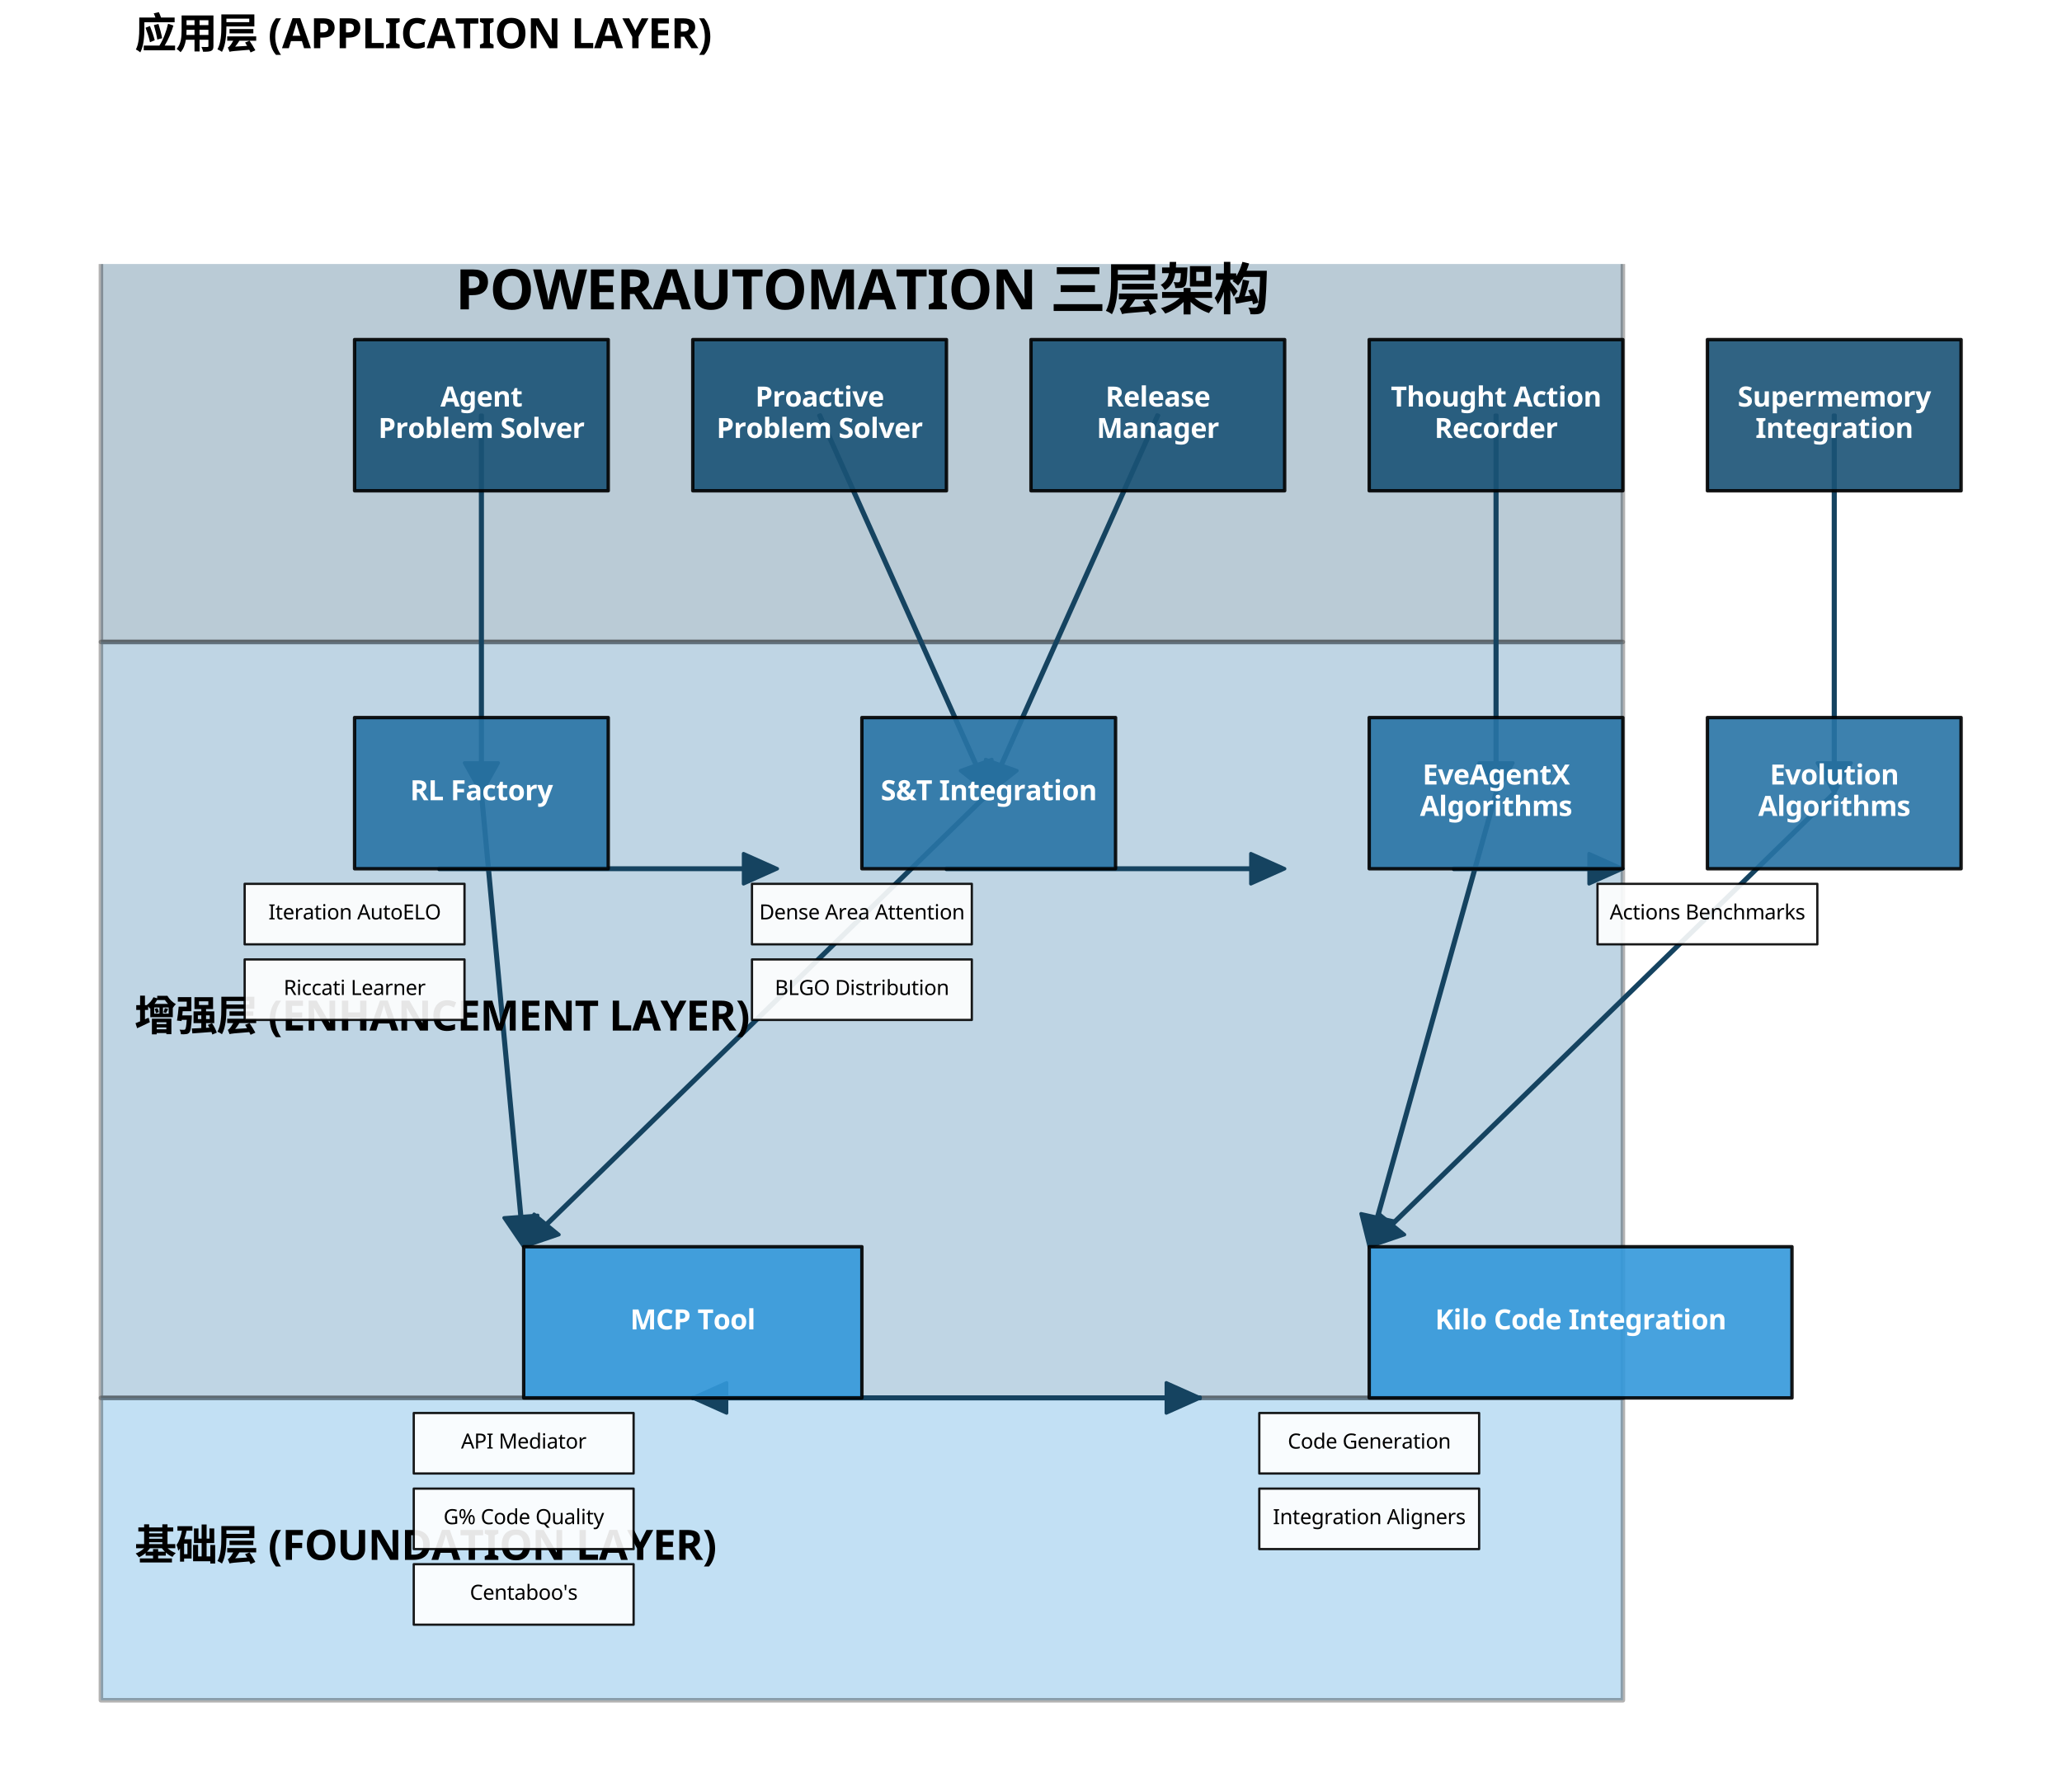 <?xml version="1.0" encoding="utf-8" standalone="no"?>
<!DOCTYPE svg PUBLIC "-//W3C//DTD SVG 1.1//EN"
  "http://www.w3.org/Graphics/SVG/1.1/DTD/svg11.dtd">
<svg xmlns:xlink="http://www.w3.org/1999/xlink" width="907.2pt" height="788.642pt" viewBox="0 0 907.2 788.642" xmlns="http://www.w3.org/2000/svg" version="1.1">
 <defs>
  <style type="text/css">*{stroke-linejoin: round; stroke-linecap: butt}</style>
 </defs>
 <g id="figure_1">
  <g id="patch_1">
   <path d="M 0 788.642 
L 907.2 788.642 
L 907.2 0 
L 0 0 
z
" style="fill: #ffffff"/>
  </g>
  <g id="axes_1">
   <g id="patch_2">
    <path d="M 44.4 282.482 
L 714 282.482 
L 714 -249.742 
L 44.4 -249.742 
z
" clip-path="url(#pf0b48426a4)" style="fill: #1a5276; opacity: 0.3; stroke: #000000; stroke-width: 2; stroke-linejoin: miter"/>
   </g>
   <g id="patch_3">
    <path d="M 44.4 615.122 
L 714 615.122 
L 714 282.482 
L 44.4 282.482 
z
" clip-path="url(#pf0b48426a4)" style="fill: #2874a6; opacity: 0.3; stroke: #000000; stroke-width: 2; stroke-linejoin: miter"/>
   </g>
   <g id="patch_4">
    <path d="M 44.4 748.178 
L 714 748.178 
L 714 615.122 
L 44.4 615.122 
z
" clip-path="url(#pf0b48426a4)" style="fill: #3498db; opacity: 0.3; stroke: #000000; stroke-width: 2; stroke-linejoin: miter"/>
   </g>
   <g id="patch_5">
    <path d="M 211.8 349.01 
L 204.36 335.705 
L 211.428 335.705 
L 211.428 182.69 
L 212.172 182.69 
L 212.172 335.705 
L 219.24 335.705 
z
" clip-path="url(#pf0b48426a4)" style="fill: #154360; stroke: #154360; stroke-width: 1.5; stroke-linejoin: miter"/>
   </g>
   <g id="patch_6">
    <path d="M 435 349.01 
L 422.566 339.127 
L 429.128 336.78 
L 360.255 182.814 
L 360.945 182.567 
L 429.819 336.533 
L 436.382 334.185 
z
" clip-path="url(#pf0b48426a4)" style="fill: #154360; stroke: #154360; stroke-width: 1.5; stroke-linejoin: miter"/>
   </g>
   <g id="patch_7">
    <path d="M 435 349.01 
L 433.618 334.185 
L 440.181 336.533 
L 509.055 182.567 
L 509.745 182.814 
L 440.872 336.78 
L 447.434 339.127 
z
" clip-path="url(#pf0b48426a4)" style="fill: #154360; stroke: #154360; stroke-width: 1.5; stroke-linejoin: miter"/>
   </g>
   <g id="patch_8">
    <path d="M 658.2 349.01 
L 650.76 335.705 
L 657.828 335.705 
L 657.828 182.69 
L 658.572 182.69 
L 658.572 335.705 
L 665.64 335.705 
z
" clip-path="url(#pf0b48426a4)" style="fill: #154360; stroke: #154360; stroke-width: 1.5; stroke-linejoin: miter"/>
   </g>
   <g id="patch_9">
    <path d="M 807 349.01 
L 799.56 335.705 
L 806.628 335.705 
L 806.628 182.69 
L 807.372 182.69 
L 807.372 335.705 
L 814.44 335.705 
z
" clip-path="url(#pf0b48426a4)" style="fill: #154360; stroke: #154360; stroke-width: 1.5; stroke-linejoin: miter"/>
   </g>
   <g id="patch_10">
    <path d="M 342 382.274 
L 327.12 388.927 
L 327.12 382.607 
L 193.2 382.607 
L 193.2 381.942 
L 327.12 381.942 
L 327.12 375.621 
z
" clip-path="url(#pf0b48426a4)" style="fill: #154360; stroke: #154360; stroke-width: 1.5; stroke-linejoin: miter"/>
   </g>
   <g id="patch_11">
    <path d="M 565.2 382.274 
L 550.32 388.927 
L 550.32 382.607 
L 416.4 382.607 
L 416.4 381.942 
L 550.32 381.942 
L 550.32 375.621 
z
" clip-path="url(#pf0b48426a4)" style="fill: #154360; stroke: #154360; stroke-width: 1.5; stroke-linejoin: miter"/>
   </g>
   <g id="patch_12">
    <path d="M 714 382.274 
L 699.12 388.927 
L 699.12 382.607 
L 639.6 382.607 
L 639.6 381.942 
L 699.12 381.942 
L 699.12 375.621 
z
" clip-path="url(#pf0b48426a4)" style="fill: #154360; stroke: #154360; stroke-width: 1.5; stroke-linejoin: miter"/>
   </g>
   <g id="patch_13">
    <path d="M 230.4 548.594 
L 221.75 535.887 
L 228.794 535.362 
L 211.429 349.038 
L 212.171 348.983 
L 229.535 535.307 
L 236.579 534.782 
z
" clip-path="url(#pf0b48426a4)" style="fill: #154360; stroke: #154360; stroke-width: 1.5; stroke-linejoin: miter"/>
   </g>
   <g id="patch_14">
    <path d="M 230.4 548.594 
L 234.97 534.29 
L 240.181 538.561 
L 434.726 348.785 
L 435.274 349.235 
L 240.729 539.011 
L 245.939 543.281 
z
" clip-path="url(#pf0b48426a4)" style="fill: #154360; stroke: #154360; stroke-width: 1.5; stroke-linejoin: miter"/>
   </g>
   <g id="patch_15">
    <path d="M 602.4 548.594 
L 598.791 534.072 
L 605.648 535.605 
L 657.839 348.929 
L 658.561 349.091 
L 606.37 535.767 
L 613.227 537.299 
z
" clip-path="url(#pf0b48426a4)" style="fill: #154360; stroke: #154360; stroke-width: 1.5; stroke-linejoin: miter"/>
   </g>
   <g id="patch_16">
    <path d="M 602.4 548.594 
L 606.97 534.29 
L 612.181 538.561 
L 806.726 348.785 
L 807.274 349.235 
L 612.729 539.011 
L 617.939 543.281 
z
" clip-path="url(#pf0b48426a4)" style="fill: #154360; stroke: #154360; stroke-width: 1.5; stroke-linejoin: miter"/>
   </g>
   <g id="patch_17">
    <path d="M 528 615.122 
L 513.12 621.775 
L 513.12 615.455 
L 304.8 615.455 
L 304.8 614.79 
L 513.12 614.79 
L 513.12 608.469 
z
" clip-path="url(#pf0b48426a4)" style="fill: #154360; stroke: #154360; stroke-width: 1.5; stroke-linejoin: miter"/>
   </g>
   <g id="patch_18">
    <path d="M 304.8 615.122 
L 319.68 608.469 
L 319.68 614.79 
L 528 614.79 
L 528 615.455 
L 319.68 615.455 
L 319.68 621.775 
z
" clip-path="url(#pf0b48426a4)" style="fill: #154360; stroke: #154360; stroke-width: 1.5; stroke-linejoin: miter"/>
   </g>
   <g id="patch_19">
    <path d="M 156 215.954 
L 267.6 215.954 
L 267.6 149.426 
L 156 149.426 
z
" clip-path="url(#pf0b48426a4)" style="fill: #1a5276; opacity: 0.9; stroke: #000000; stroke-width: 1.5; stroke-linejoin: miter"/>
   </g>
   <g id="patch_20">
    <path d="M 304.8 215.954 
L 416.4 215.954 
L 416.4 149.426 
L 304.8 149.426 
z
" clip-path="url(#pf0b48426a4)" style="fill: #1a5276; opacity: 0.9; stroke: #000000; stroke-width: 1.5; stroke-linejoin: miter"/>
   </g>
   <g id="patch_21">
    <path d="M 453.6 215.954 
L 565.2 215.954 
L 565.2 149.426 
L 453.6 149.426 
z
" clip-path="url(#pf0b48426a4)" style="fill: #1a5276; opacity: 0.9; stroke: #000000; stroke-width: 1.5; stroke-linejoin: miter"/>
   </g>
   <g id="patch_22">
    <path d="M 602.4 215.954 
L 714 215.954 
L 714 149.426 
L 602.4 149.426 
z
" clip-path="url(#pf0b48426a4)" style="fill: #1a5276; opacity: 0.9; stroke: #000000; stroke-width: 1.5; stroke-linejoin: miter"/>
   </g>
   <g id="patch_23">
    <path d="M 751.2 215.954 
L 862.8 215.954 
L 862.8 149.426 
L 751.2 149.426 
z
" clip-path="url(#pf0b48426a4)" style="fill: #1a5276; opacity: 0.9; stroke: #000000; stroke-width: 1.5; stroke-linejoin: miter"/>
   </g>
   <g id="patch_24">
    <path d="M 156 382.274 
L 267.6 382.274 
L 267.6 315.746 
L 156 315.746 
z
" clip-path="url(#pf0b48426a4)" style="fill: #2874a6; opacity: 0.9; stroke: #000000; stroke-width: 1.5; stroke-linejoin: miter"/>
   </g>
   <g id="patch_25">
    <path d="M 379.2 382.274 
L 490.8 382.274 
L 490.8 315.746 
L 379.2 315.746 
z
" clip-path="url(#pf0b48426a4)" style="fill: #2874a6; opacity: 0.9; stroke: #000000; stroke-width: 1.5; stroke-linejoin: miter"/>
   </g>
   <g id="patch_26">
    <path d="M 602.4 382.274 
L 714 382.274 
L 714 315.746 
L 602.4 315.746 
z
" clip-path="url(#pf0b48426a4)" style="fill: #2874a6; opacity: 0.9; stroke: #000000; stroke-width: 1.5; stroke-linejoin: miter"/>
   </g>
   <g id="patch_27">
    <path d="M 751.2 382.274 
L 862.8 382.274 
L 862.8 315.746 
L 751.2 315.746 
z
" clip-path="url(#pf0b48426a4)" style="fill: #2874a6; opacity: 0.9; stroke: #000000; stroke-width: 1.5; stroke-linejoin: miter"/>
   </g>
   <g id="patch_28">
    <path d="M 230.4 615.122 
L 379.2 615.122 
L 379.2 548.594 
L 230.4 548.594 
z
" clip-path="url(#pf0b48426a4)" style="fill: #3498db; opacity: 0.9; stroke: #000000; stroke-width: 1.5; stroke-linejoin: miter"/>
   </g>
   <g id="patch_29">
    <path d="M 602.4 615.122 
L 788.4 615.122 
L 788.4 548.594 
L 602.4 548.594 
z
" clip-path="url(#pf0b48426a4)" style="fill: #3498db; opacity: 0.9; stroke: #000000; stroke-width: 1.5; stroke-linejoin: miter"/>
   </g>
   <g id="text_1">
    <!-- 应用层 (APPLICATION LAYER) -->
    <g transform="translate(59.28 21.22) scale(0.18 -0.18)">
     <defs>
      <path id="NotoSansCJKjp-Bold-5e94" d="M 1651 3130 
C 1914 2438 2214 1517 2330 915 
L 3053 1216 
C 2912 1811 2605 2694 2323 3392 
L 1651 3130 
z
M 2925 3533 
C 3130 2835 3360 1920 3443 1325 
L 4186 1530 
C 4083 2131 3846 3008 3622 3712 
L 2925 3533 
z
M 2906 5331 
C 2989 5139 3085 4909 3155 4691 
L 691 4691 
L 691 2970 
C 691 2042 653 717 173 -192 
C 358 -269 710 -499 851 -634 
C 1389 358 1472 1939 1472 2970 
L 1472 3968 
L 6093 3968 
L 6093 4691 
L 4013 4691 
C 3930 4941 3802 5261 3680 5510 
L 2906 5331 
z
M 1376 403 
L 1376 -320 
L 6163 -320 
L 6163 403 
L 4576 403 
C 5146 1344 5600 2445 5907 3462 
L 5088 3738 
C 4851 2650 4384 1363 3770 403 
L 1376 403 
z
" transform="scale(0.016)"/>
      <path id="NotoSansCJKjp-Bold-7528" d="M 909 5011 
L 909 2714 
C 909 1811 851 666 147 -109 
C 320 -205 634 -467 755 -608 
C 1216 -109 1453 595 1562 1299 
L 2880 1299 
L 2880 -493 
L 3654 -493 
L 3654 1299 
L 5005 1299 
L 5005 339 
C 5005 224 4960 186 4845 186 
C 4723 186 4301 179 3936 198 
C 4038 0 4160 -333 4186 -538 
C 4768 -544 5158 -525 5421 -403 
C 5683 -288 5773 -77 5773 333 
L 5773 5011 
L 909 5011 
z
M 1664 4275 
L 2880 4275 
L 2880 3533 
L 1664 3533 
L 1664 4275 
z
M 5005 4275 
L 5005 3533 
L 3654 3533 
L 3654 4275 
L 5005 4275 
z
M 1664 2816 
L 2880 2816 
L 2880 2022 
L 1645 2022 
C 1658 2266 1664 2496 1664 2707 
L 1664 2816 
z
M 5005 2816 
L 5005 2022 
L 3654 2022 
L 3654 2816 
L 5005 2816 
z
" transform="scale(0.016)"/>
      <path id="NotoSansCJKjp-Bold-5c42" d="M 1978 2931 
L 1978 2272 
L 5619 2272 
L 5619 2931 
L 1978 2931 
z
M 1504 4518 
L 4998 4518 
L 4998 3981 
L 1504 3981 
L 1504 4518 
z
M 730 5165 
L 730 3270 
C 730 2266 685 813 134 -173 
C 326 -243 672 -429 826 -557 
C 1414 506 1504 2170 1504 3277 
L 1504 3328 
L 5773 3328 
L 5773 5165 
L 730 5165 
z
M 4358 870 
L 4666 358 
L 2842 243 
C 3072 518 3296 832 3488 1146 
L 5037 1146 
L 4358 870 
z
M 1990 -550 
C 2240 -461 2592 -429 4998 -237 
C 5075 -390 5146 -531 5197 -646 
L 5926 -314 
C 5734 64 5338 691 5037 1146 
L 6054 1146 
L 6054 1811 
L 1626 1811 
L 1626 1146 
L 2547 1146 
C 2362 794 2150 493 2067 397 
C 1946 250 1830 147 1715 122 
C 1805 -70 1946 -410 1990 -550 
z
" transform="scale(0.016)"/>
      <path id="NotoSans-Bold-20" transform="scale(0.016)"/>
      <path id="NotoSans-Bold-28" d="M 256 1754 
Q 256 2534 483 3260 
Q 710 3987 1197 4570 
L 1978 4570 
Q 1542 3968 1315 3245 
Q 1088 2522 1088 1760 
Q 1088 1018 1315 298 
Q 1542 -422 1971 -1011 
L 1197 -1011 
Q 710 -448 483 265 
Q 256 979 256 1754 
z
" transform="scale(0.016)"/>
      <path id="NotoSans-Bold-41" d="M 3373 0 
L 3040 1088 
L 1376 1088 
L 1043 0 
L 0 0 
L 1613 4589 
L 2797 4589 
L 4416 0 
L 3373 0 
z
M 2477 2963 
Q 2445 3072 2393 3238 
Q 2342 3405 2291 3577 
Q 2240 3750 2208 3878 
Q 2176 3750 2121 3561 
Q 2067 3373 2019 3203 
Q 1971 3034 1946 2963 
L 1619 1901 
L 2810 1901 
L 2477 2963 
z
" transform="scale(0.016)"/>
      <path id="NotoSans-Bold-50" d="M 2035 4570 
Q 2918 4570 3324 4189 
Q 3731 3808 3731 3142 
Q 3731 2746 3564 2397 
Q 3398 2048 3011 1837 
Q 2624 1626 1958 1626 
L 1542 1626 
L 1542 0 
L 576 0 
L 576 4570 
L 2035 4570 
z
M 1984 3776 
L 1542 3776 
L 1542 2419 
L 1862 2419 
Q 2272 2419 2512 2582 
Q 2752 2746 2752 3110 
Q 2752 3776 1984 3776 
z
" transform="scale(0.016)"/>
      <path id="NotoSans-Bold-4c" d="M 576 0 
L 576 4570 
L 1542 4570 
L 1542 800 
L 3398 800 
L 3398 0 
L 576 0 
z
" transform="scale(0.016)"/>
      <path id="NotoSans-Bold-49" d="M 2285 0 
L 205 0 
L 205 550 
L 762 806 
L 762 3763 
L 205 4019 
L 205 4570 
L 2285 4570 
L 2285 4019 
L 1728 3763 
L 1728 806 
L 2285 550 
L 2285 0 
z
" transform="scale(0.016)"/>
      <path id="NotoSans-Bold-43" d="M 2515 3827 
Q 1958 3827 1664 3411 
Q 1370 2995 1370 2272 
Q 1370 1542 1642 1142 
Q 1914 742 2515 742 
Q 2797 742 3075 806 
Q 3354 870 3680 986 
L 3680 173 
Q 3379 51 3084 -6 
Q 2790 -64 2426 -64 
Q 1722 -64 1264 227 
Q 806 518 588 1046 
Q 371 1574 371 2278 
Q 371 2970 620 3501 
Q 870 4032 1347 4333 
Q 1824 4634 2515 4634 
Q 2854 4634 3196 4547 
Q 3539 4461 3853 4314 
L 3539 3526 
Q 3283 3648 3024 3737 
Q 2765 3827 2515 3827 
z
" transform="scale(0.016)"/>
      <path id="NotoSans-Bold-54" d="M 2336 0 
L 1370 0 
L 1370 3763 
L 128 3763 
L 128 4570 
L 3578 4570 
L 3578 3763 
L 2336 3763 
L 2336 0 
z
" transform="scale(0.016)"/>
      <path id="NotoSans-Bold-4f" d="M 4723 2291 
Q 4723 1581 4489 1053 
Q 4256 525 3776 230 
Q 3296 -64 2547 -64 
Q 1805 -64 1321 230 
Q 838 525 604 1056 
Q 371 1587 371 2298 
Q 371 3008 604 3533 
Q 838 4058 1321 4349 
Q 1805 4640 2554 4640 
Q 3296 4640 3776 4349 
Q 4256 4058 4489 3530 
Q 4723 3002 4723 2291 
z
M 1389 2291 
Q 1389 1574 1664 1161 
Q 1939 749 2547 749 
Q 3168 749 3437 1161 
Q 3706 1574 3706 2291 
Q 3706 3014 3437 3424 
Q 3168 3834 2554 3834 
Q 1939 3834 1664 3424 
Q 1389 3014 1389 2291 
z
" transform="scale(0.016)"/>
      <path id="NotoSans-Bold-4e" d="M 4627 0 
L 3398 0 
L 1408 3456 
L 1382 3456 
Q 1395 3130 1411 2803 
Q 1427 2477 1440 2150 
L 1440 0 
L 576 0 
L 576 4570 
L 1798 4570 
L 3782 1146 
L 3802 1146 
Q 3795 1466 3782 1779 
Q 3770 2093 3757 2406 
L 3757 4570 
L 4627 4570 
L 4627 0 
z
" transform="scale(0.016)"/>
      <path id="NotoSans-Bold-59" d="M 1997 2688 
L 2950 4570 
L 3994 4570 
L 2477 1779 
L 2477 0 
L 1517 0 
L 1517 1747 
L 0 4570 
L 1050 4570 
L 1997 2688 
z
" transform="scale(0.016)"/>
      <path id="NotoSans-Bold-45" d="M 3206 0 
L 576 0 
L 576 4570 
L 3206 4570 
L 3206 3776 
L 1542 3776 
L 1542 2771 
L 3091 2771 
L 3091 1978 
L 1542 1978 
L 1542 800 
L 3206 800 
L 3206 0 
z
" transform="scale(0.016)"/>
      <path id="NotoSans-Bold-52" d="M 1907 4570 
Q 2842 4570 3286 4230 
Q 3731 3891 3731 3200 
Q 3731 2886 3612 2652 
Q 3494 2419 3299 2256 
Q 3104 2093 2880 1990 
L 4224 0 
L 3149 0 
L 2061 1754 
L 1542 1754 
L 1542 0 
L 576 0 
L 576 4570 
L 1907 4570 
z
M 1837 3776 
L 1542 3776 
L 1542 2541 
L 1856 2541 
Q 2336 2541 2544 2701 
Q 2752 2861 2752 3174 
Q 2752 3501 2531 3638 
Q 2310 3776 1837 3776 
z
" transform="scale(0.016)"/>
      <path id="NotoSans-Bold-29" d="M 1914 1754 
Q 1914 979 1686 265 
Q 1459 -448 973 -1011 
L 198 -1011 
Q 634 -422 858 298 
Q 1082 1018 1082 1760 
Q 1082 2522 854 3245 
Q 627 3968 192 4570 
L 973 4570 
Q 1459 3987 1686 3260 
Q 1914 2534 1914 1754 
z
" transform="scale(0.016)"/>
     </defs>
     <use xlink:href="#NotoSansCJKjp-Bold-5e94"/>
     <use xlink:href="#NotoSansCJKjp-Bold-7528" transform="translate(100 0)"/>
     <use xlink:href="#NotoSansCJKjp-Bold-5c42" transform="translate(200 0)"/>
     <use xlink:href="#NotoSans-Bold-20" transform="translate(300 0)"/>
     <use xlink:href="#NotoSans-Bold-28" transform="translate(326 0)"/>
     <use xlink:href="#NotoSans-Bold-41" transform="translate(359.9 0)"/>
     <use xlink:href="#NotoSans-Bold-50" transform="translate(428.9 0)"/>
     <use xlink:href="#NotoSans-Bold-50" transform="translate(491.7 0)"/>
     <use xlink:href="#NotoSans-Bold-4c" transform="translate(554.5 0)"/>
     <use xlink:href="#NotoSans-Bold-49" transform="translate(611 0)"/>
     <use xlink:href="#NotoSans-Bold-43" transform="translate(649.9 0)"/>
     <use xlink:href="#NotoSans-Bold-41" transform="translate(713.6 0)"/>
     <use xlink:href="#NotoSans-Bold-54" transform="translate(782.6 0)"/>
     <use xlink:href="#NotoSans-Bold-49" transform="translate(840.5 0)"/>
     <use xlink:href="#NotoSans-Bold-4f" transform="translate(879.4 0)"/>
     <use xlink:href="#NotoSans-Bold-4e" transform="translate(959 0)"/>
     <use xlink:href="#NotoSans-Bold-20" transform="translate(1040.3 0)"/>
     <use xlink:href="#NotoSans-Bold-4c" transform="translate(1066.3 0)"/>
     <use xlink:href="#NotoSans-Bold-41" transform="translate(1122.8 0)"/>
     <use xlink:href="#NotoSans-Bold-59" transform="translate(1191.8 0)"/>
     <use xlink:href="#NotoSans-Bold-45" transform="translate(1254.2 0)"/>
     <use xlink:href="#NotoSans-Bold-52" transform="translate(1310.2 0)"/>
     <use xlink:href="#NotoSans-Bold-29" transform="translate(1376.2 0)"/>
    </g>
   </g>
   <g id="text_2">
    <!-- 增强层 (ENHANCEMENT LAYER) -->
    <g transform="translate(59.28 453.482) scale(0.18 -0.18)">
     <defs>
      <path id="NotoSansCJKjp-Bold-589e" d="M 3046 3309 
C 3130 3110 3213 2842 3245 2669 
L 3686 2816 
C 3654 2970 3565 3232 3469 3424 
L 3046 3309 
z
M 4595 3430 
C 4557 3251 4467 2989 4397 2797 
L 4781 2682 
C 4877 2848 4986 3072 5107 3302 
L 4595 3430 
z
M 2861 5094 
C 2643 4634 2253 4186 1843 3891 
L 1850 3885 
L 1562 3885 
L 1562 5338 
L 819 5338 
L 819 3885 
L 230 3885 
L 230 3155 
L 819 3155 
L 819 1408 
C 557 1293 314 1197 115 1126 
L 371 358 
C 947 621 1658 954 2310 1280 
L 2118 1971 
L 1562 1722 
L 1562 3155 
L 2048 3155 
L 2048 3693 
C 2163 3571 2278 3437 2342 3354 
L 2381 3386 
L 2381 2042 
L 5811 2042 
L 5811 3450 
C 5920 3635 6138 3904 6285 4032 
C 5779 4314 5267 4813 4992 5306 
L 3437 5306 
L 3437 4928 
L 2861 5094 
z
M 2624 1818 
L 2624 -576 
L 3354 -576 
L 3354 -378 
L 4832 -378 
L 4832 -557 
L 5600 -557 
L 5600 1818 
L 2624 1818 
z
M 3354 192 
L 3354 480 
L 4832 480 
L 4832 192 
L 3354 192 
z
M 3354 986 
L 3354 1267 
L 4832 1267 
L 4832 986 
L 3354 986 
z
M 2976 3526 
L 3776 3526 
L 3776 2592 
L 2976 2592 
L 2976 3526 
z
M 4314 3526 
L 5184 3526 
L 5184 2592 
L 4314 2592 
L 4314 3526 
z
M 3027 4077 
C 3181 4275 3322 4486 3437 4698 
L 3437 4659 
L 4608 4659 
C 4749 4461 4909 4262 5082 4077 
L 3027 4077 
z
" transform="scale(0.016)"/>
      <path id="NotoSansCJKjp-Bold-5f3a" d="M 3565 4474 
L 4992 4474 
L 4992 3910 
L 3565 3910 
L 3565 4474 
z
M 2874 5101 
L 2874 3283 
L 3917 3283 
L 3917 2931 
L 2733 2931 
L 2733 1139 
L 3917 1139 
L 3917 378 
L 2464 314 
L 2554 -435 
C 3341 -384 4429 -301 5472 -218 
C 5530 -365 5574 -493 5606 -608 
L 6285 -314 
C 6170 83 5850 678 5555 1126 
L 4922 864 
L 5158 448 
L 4646 422 
L 4646 1139 
L 5901 1139 
L 5901 2931 
L 4646 2931 
L 4646 3283 
L 5715 3283 
L 5715 5101 
L 2874 5101 
z
M 3398 2317 
L 3917 2317 
L 3917 1754 
L 3398 1754 
L 3398 2317 
z
M 4646 2317 
L 5203 2317 
L 5203 1754 
L 4646 1754 
L 4646 2317 
z
M 461 3654 
C 410 2963 307 2086 205 1530 
L 902 1453 
L 928 1638 
L 1690 1638 
C 1638 698 1555 301 1453 192 
C 1395 122 1331 115 1229 115 
C 1107 115 858 115 595 141 
C 710 -51 794 -352 813 -563 
C 1120 -576 1421 -570 1594 -544 
C 1805 -518 1952 -461 2099 -288 
C 2285 -64 2381 538 2464 2029 
C 2470 2118 2477 2323 2477 2323 
L 1011 2323 
L 1075 2957 
L 2400 2957 
L 2400 5107 
L 333 5107 
L 333 4416 
L 1690 4416 
L 1690 3654 
L 461 3654 
z
" transform="scale(0.016)"/>
      <path id="NotoSans-Bold-48" d="M 4320 0 
L 3354 0 
L 3354 1971 
L 1542 1971 
L 1542 0 
L 576 0 
L 576 4570 
L 1542 4570 
L 1542 2778 
L 3354 2778 
L 3354 4570 
L 4320 4570 
L 4320 0 
z
" transform="scale(0.016)"/>
      <path id="NotoSans-Bold-4d" d="M 2509 0 
L 1408 3584 
L 1382 3584 
Q 1389 3456 1401 3200 
Q 1414 2944 1427 2653 
Q 1440 2362 1440 2125 
L 1440 0 
L 576 0 
L 576 4570 
L 1894 4570 
L 2976 1075 
L 2995 1075 
L 4141 4570 
L 5459 4570 
L 5459 0 
L 4557 0 
L 4557 2163 
Q 4557 2381 4566 2662 
Q 4576 2944 4585 3197 
Q 4595 3450 4602 3578 
L 4576 3578 
L 3398 0 
L 2509 0 
z
" transform="scale(0.016)"/>
     </defs>
     <use xlink:href="#NotoSansCJKjp-Bold-589e"/>
     <use xlink:href="#NotoSansCJKjp-Bold-5f3a" transform="translate(100 0)"/>
     <use xlink:href="#NotoSansCJKjp-Bold-5c42" transform="translate(200 0)"/>
     <use xlink:href="#NotoSans-Bold-20" transform="translate(300 0)"/>
     <use xlink:href="#NotoSans-Bold-28" transform="translate(326 0)"/>
     <use xlink:href="#NotoSans-Bold-45" transform="translate(359.9 0)"/>
     <use xlink:href="#NotoSans-Bold-4e" transform="translate(415.9 0)"/>
     <use xlink:href="#NotoSans-Bold-48" transform="translate(497.2 0)"/>
     <use xlink:href="#NotoSans-Bold-41" transform="translate(573.7 0)"/>
     <use xlink:href="#NotoSans-Bold-4e" transform="translate(642.7 0)"/>
     <use xlink:href="#NotoSans-Bold-43" transform="translate(724 0)"/>
     <use xlink:href="#NotoSans-Bold-45" transform="translate(787.7 0)"/>
     <use xlink:href="#NotoSans-Bold-4d" transform="translate(843.7 0)"/>
     <use xlink:href="#NotoSans-Bold-45" transform="translate(938 0)"/>
     <use xlink:href="#NotoSans-Bold-4e" transform="translate(994 0)"/>
     <use xlink:href="#NotoSans-Bold-54" transform="translate(1075.3 0)"/>
     <use xlink:href="#NotoSans-Bold-20" transform="translate(1133.2 0)"/>
     <use xlink:href="#NotoSans-Bold-4c" transform="translate(1159.2 0)"/>
     <use xlink:href="#NotoSans-Bold-41" transform="translate(1215.7 0)"/>
     <use xlink:href="#NotoSans-Bold-59" transform="translate(1284.7 0)"/>
     <use xlink:href="#NotoSans-Bold-45" transform="translate(1347.1 0)"/>
     <use xlink:href="#NotoSans-Bold-52" transform="translate(1403.1 0)"/>
     <use xlink:href="#NotoSans-Bold-29" transform="translate(1469.1 0)"/>
    </g>
   </g>
   <g id="text_3">
    <!-- 基础层 (FOUNDATION LAYER) -->
    <g transform="translate(59.28 686.402) scale(0.18 -0.18)">
     <defs>
      <path id="NotoSansCJKjp-Bold-57fa" d="M 4218 5434 
L 4218 4954 
L 2202 4954 
L 2202 5440 
L 1434 5440 
L 1434 4954 
L 550 4954 
L 550 4333 
L 1434 4333 
L 1434 2413 
L 205 2413 
L 205 1786 
L 1440 1786 
C 1088 1446 621 1152 147 979 
C 307 838 531 570 640 397 
C 998 557 1350 781 1664 1056 
L 1664 646 
L 2797 646 
L 2797 230 
L 781 230 
L 781 -397 
L 5683 -397 
L 5683 230 
L 3578 230 
L 3578 646 
L 4749 646 
L 4749 1120 
C 5056 845 5408 614 5760 454 
C 5869 634 6099 909 6266 1043 
C 5811 1203 5363 1478 5011 1786 
L 6195 1786 
L 6195 2413 
L 5005 2413 
L 5005 4333 
L 5882 4333 
L 5882 4954 
L 5005 4954 
L 5005 5434 
L 4218 5434 
z
M 2202 4333 
L 4218 4333 
L 4218 4058 
L 2202 4058 
L 2202 4333 
z
M 2202 3520 
L 4218 3520 
L 4218 3238 
L 2202 3238 
L 2202 3520 
z
M 2202 2701 
L 4218 2701 
L 4218 2413 
L 2202 2413 
L 2202 2701 
z
M 2797 1658 
L 2797 1254 
L 1875 1254 
C 2048 1421 2202 1600 2330 1786 
L 4147 1786 
C 4282 1600 4435 1421 4608 1254 
L 3578 1254 
L 3578 1658 
L 2797 1658 
z
" transform="scale(0.016)"/>
      <path id="NotoSansCJKjp-Bold-7840" d="M 275 5152 
L 275 4461 
L 960 4461 
C 800 3610 538 2822 134 2291 
C 237 2067 378 1581 403 1382 
C 493 1491 582 1613 666 1741 
L 666 -269 
L 1293 -269 
L 1293 211 
L 2432 211 
L 2432 3162 
L 1331 3162 
C 1472 3578 1587 4019 1677 4461 
L 2560 4461 
L 2560 5152 
L 275 5152 
z
M 1293 2490 
L 1798 2490 
L 1798 877 
L 1293 877 
L 1293 2490 
z
M 2662 2291 
L 2662 -211 
L 5293 -211 
L 5293 -550 
L 6035 -550 
L 6035 2278 
L 5293 2278 
L 5293 531 
L 4730 531 
L 4730 2573 
L 5894 2573 
L 5894 4806 
L 5165 4806 
L 5165 3251 
L 4730 3251 
L 4730 5408 
L 3968 5408 
L 3968 3251 
L 3488 3251 
L 3488 4806 
L 2797 4806 
L 2797 2573 
L 3968 2573 
L 3968 531 
L 3430 531 
L 3430 2291 
L 2662 2291 
z
" transform="scale(0.016)"/>
      <path id="NotoSans-Bold-46" d="M 1530 0 
L 576 0 
L 576 4570 
L 3194 4570 
L 3194 3776 
L 1530 3776 
L 1530 2598 
L 3078 2598 
L 3078 1805 
L 1530 1805 
L 1530 0 
z
" transform="scale(0.016)"/>
      <path id="NotoSans-Bold-55" d="M 4294 1613 
Q 4294 1139 4086 758 
Q 3878 378 3459 157 
Q 3040 -64 2400 -64 
Q 1491 -64 1017 400 
Q 544 864 544 1626 
L 544 4570 
L 1510 4570 
L 1510 1773 
Q 1510 1210 1740 979 
Q 1971 749 2426 749 
Q 2899 749 3113 998 
Q 3328 1248 3328 1779 
L 3328 4570 
L 4294 4570 
L 4294 1613 
z
" transform="scale(0.016)"/>
      <path id="NotoSans-Bold-44" d="M 4365 2330 
Q 4365 1171 3709 585 
Q 3053 0 1869 0 
L 576 0 
L 576 4570 
L 2010 4570 
Q 2726 4570 3254 4314 
Q 3782 4058 4073 3562 
Q 4365 3066 4365 2330 
z
M 3360 2304 
Q 3360 3066 3027 3421 
Q 2694 3776 2061 3776 
L 1542 3776 
L 1542 800 
L 1958 800 
Q 3360 800 3360 2304 
z
" transform="scale(0.016)"/>
     </defs>
     <use xlink:href="#NotoSansCJKjp-Bold-57fa"/>
     <use xlink:href="#NotoSansCJKjp-Bold-7840" transform="translate(100 0)"/>
     <use xlink:href="#NotoSansCJKjp-Bold-5c42" transform="translate(200 0)"/>
     <use xlink:href="#NotoSans-Bold-20" transform="translate(300 0)"/>
     <use xlink:href="#NotoSans-Bold-28" transform="translate(326 0)"/>
     <use xlink:href="#NotoSans-Bold-46" transform="translate(359.9 0)"/>
     <use xlink:href="#NotoSans-Bold-4f" transform="translate(414.8 0)"/>
     <use xlink:href="#NotoSans-Bold-55" transform="translate(494.4 0)"/>
     <use xlink:href="#NotoSans-Bold-4e" transform="translate(570 0)"/>
     <use xlink:href="#NotoSans-Bold-44" transform="translate(651.3 0)"/>
     <use xlink:href="#NotoSans-Bold-41" transform="translate(725.3 0)"/>
     <use xlink:href="#NotoSans-Bold-54" transform="translate(794.3 0)"/>
     <use xlink:href="#NotoSans-Bold-49" transform="translate(852.2 0)"/>
     <use xlink:href="#NotoSans-Bold-4f" transform="translate(891.1 0)"/>
     <use xlink:href="#NotoSans-Bold-4e" transform="translate(970.7 0)"/>
     <use xlink:href="#NotoSans-Bold-20" transform="translate(1052 0)"/>
     <use xlink:href="#NotoSans-Bold-4c" transform="translate(1078 0)"/>
     <use xlink:href="#NotoSans-Bold-41" transform="translate(1134.5 0)"/>
     <use xlink:href="#NotoSans-Bold-59" transform="translate(1203.5 0)"/>
     <use xlink:href="#NotoSans-Bold-45" transform="translate(1265.9 0)"/>
     <use xlink:href="#NotoSans-Bold-52" transform="translate(1321.9 0)"/>
     <use xlink:href="#NotoSans-Bold-29" transform="translate(1387.9 0)"/>
    </g>
   </g>
   <g id="text_4">
    <!-- Agent -->
    <g style="fill: #ffffff" transform="translate(193.77 178.898) scale(0.12 -0.12)">
     <defs>
      <path id="NotoSans-Bold-67" d="M 1632 3558 
Q 2278 3558 2643 3046 
L 2669 3046 
L 2746 3494 
L 3552 3494 
L 3552 -6 
Q 3552 -755 3110 -1145 
Q 2669 -1536 1805 -1536 
Q 1434 -1536 1117 -1491 
Q 800 -1446 499 -1331 
L 499 -570 
Q 1146 -838 1862 -838 
Q 2598 -838 2598 -45 
L 2598 26 
Q 2598 134 2608 249 
Q 2618 365 2624 454 
L 2598 454 
Q 2419 179 2169 57 
Q 1920 -64 1606 -64 
Q 986 -64 637 413 
Q 288 890 288 1741 
Q 288 2598 646 3078 
Q 1005 3558 1632 3558 
z
M 1933 2784 
Q 1261 2784 1261 1728 
Q 1261 685 1946 685 
Q 2310 685 2486 893 
Q 2662 1101 2662 1619 
L 2662 1734 
Q 2662 2298 2489 2541 
Q 2317 2784 1933 2784 
z
" transform="scale(0.016)"/>
      <path id="NotoSans-Bold-65" d="M 1939 3558 
Q 2662 3558 3084 3145 
Q 3507 2733 3507 1971 
L 3507 1510 
L 1254 1510 
Q 1267 1107 1494 876 
Q 1722 646 2125 646 
Q 2464 646 2739 713 
Q 3014 781 3309 922 
L 3309 186 
Q 3053 58 2768 -3 
Q 2483 -64 2080 -64 
Q 1555 -64 1152 131 
Q 749 326 518 723 
Q 288 1120 288 1722 
Q 288 2336 496 2742 
Q 704 3149 1075 3353 
Q 1446 3558 1939 3558 
z
M 1946 2880 
Q 1670 2880 1488 2701 
Q 1306 2522 1274 2144 
L 2611 2144 
Q 2605 2464 2445 2672 
Q 2285 2880 1946 2880 
z
" transform="scale(0.016)"/>
      <path id="NotoSans-Bold-6e" d="M 2483 3558 
Q 3046 3558 3385 3254 
Q 3725 2950 3725 2278 
L 3725 0 
L 2771 0 
L 2771 2042 
Q 2771 2419 2636 2608 
Q 2502 2797 2208 2797 
Q 1773 2797 1613 2499 
Q 1453 2202 1453 1645 
L 1453 0 
L 499 0 
L 499 3494 
L 1229 3494 
L 1357 3046 
L 1408 3046 
Q 1574 3315 1865 3436 
Q 2157 3558 2483 3558 
z
" transform="scale(0.016)"/>
      <path id="NotoSans-Bold-74" d="M 1971 698 
Q 2131 698 2278 730 
Q 2426 762 2573 806 
L 2573 96 
Q 2419 32 2192 -16 
Q 1965 -64 1696 -64 
Q 1382 -64 1136 38 
Q 890 141 746 393 
Q 602 646 602 1094 
L 602 2778 
L 147 2778 
L 147 3181 
L 672 3501 
L 947 4237 
L 1555 4237 
L 1555 3494 
L 2534 3494 
L 2534 2778 
L 1555 2778 
L 1555 1094 
Q 1555 896 1670 797 
Q 1786 698 1971 698 
z
" transform="scale(0.016)"/>
     </defs>
     <use xlink:href="#NotoSans-Bold-41"/>
     <use xlink:href="#NotoSans-Bold-67" transform="translate(69 0)"/>
     <use xlink:href="#NotoSans-Bold-65" transform="translate(132.3 0)"/>
     <use xlink:href="#NotoSans-Bold-6e" transform="translate(191.4 0)"/>
     <use xlink:href="#NotoSans-Bold-74" transform="translate(257.1 0)"/>
    </g>
    <!-- Problem Solver -->
    <g style="fill: #ffffff" transform="translate(166.433 192.722) scale(0.12 -0.12)">
     <defs>
      <path id="NotoSans-Bold-72" d="M 2451 3558 
Q 2522 3558 2618 3552 
Q 2714 3546 2771 3533 
L 2701 2637 
Q 2656 2650 2569 2659 
Q 2483 2669 2419 2669 
Q 2176 2669 1952 2582 
Q 1728 2496 1590 2304 
Q 1453 2112 1453 1779 
L 1453 0 
L 499 0 
L 499 3494 
L 1222 3494 
L 1363 2906 
L 1408 2906 
Q 1562 3174 1830 3366 
Q 2099 3558 2451 3558 
z
" transform="scale(0.016)"/>
      <path id="NotoSans-Bold-6f" d="M 3674 1754 
Q 3674 883 3216 409 
Q 2758 -64 1971 -64 
Q 1485 -64 1104 147 
Q 723 358 505 764 
Q 288 1171 288 1754 
Q 288 2624 742 3091 
Q 1197 3558 1990 3558 
Q 2483 3558 2860 3347 
Q 3238 3136 3456 2736 
Q 3674 2336 3674 1754 
z
M 1261 1754 
Q 1261 1235 1430 969 
Q 1600 704 1984 704 
Q 2362 704 2531 969 
Q 2701 1235 2701 1754 
Q 2701 2272 2531 2531 
Q 2362 2790 1978 2790 
Q 1600 2790 1430 2531 
Q 1261 2272 1261 1754 
z
" transform="scale(0.016)"/>
      <path id="NotoSans-Bold-62" d="M 1453 3731 
Q 1453 3533 1440 3341 
Q 1427 3149 1414 3040 
L 1453 3040 
Q 1594 3258 1830 3408 
Q 2067 3558 2445 3558 
Q 3034 3558 3398 3100 
Q 3763 2643 3763 1754 
Q 3763 858 3392 397 
Q 3021 -64 2419 -64 
Q 2035 -64 1814 73 
Q 1594 211 1453 384 
L 1389 384 
L 1229 0 
L 499 0 
L 499 4864 
L 1453 4864 
L 1453 3731 
z
M 2138 2797 
Q 1766 2797 1616 2566 
Q 1466 2336 1453 1862 
L 1453 1760 
Q 1453 1254 1603 982 
Q 1754 710 2150 710 
Q 2445 710 2617 982 
Q 2790 1254 2790 1766 
Q 2790 2278 2614 2537 
Q 2438 2797 2138 2797 
z
" transform="scale(0.016)"/>
      <path id="NotoSans-Bold-6c" d="M 1453 0 
L 499 0 
L 499 4864 
L 1453 4864 
L 1453 0 
z
" transform="scale(0.016)"/>
      <path id="NotoSans-Bold-6d" d="M 4602 3558 
Q 5197 3558 5501 3254 
Q 5805 2950 5805 2278 
L 5805 0 
L 4851 0 
L 4851 2042 
Q 4851 2797 4326 2797 
Q 3949 2797 3789 2528 
Q 3629 2259 3629 1754 
L 3629 0 
L 2675 0 
L 2675 2042 
Q 2675 2797 2150 2797 
Q 1754 2797 1603 2499 
Q 1453 2202 1453 1645 
L 1453 0 
L 499 0 
L 499 3494 
L 1229 3494 
L 1357 3046 
L 1408 3046 
Q 1568 3315 1846 3436 
Q 2125 3558 2426 3558 
Q 2810 3558 3078 3433 
Q 3347 3309 3488 3046 
L 3571 3046 
Q 3731 3315 4016 3436 
Q 4301 3558 4602 3558 
z
" transform="scale(0.016)"/>
      <path id="NotoSans-Bold-53" d="M 3270 1267 
Q 3270 659 2832 297 
Q 2394 -64 1587 -64 
Q 864 -64 294 211 
L 294 1114 
Q 621 973 969 854 
Q 1318 736 1664 736 
Q 2022 736 2172 873 
Q 2323 1011 2323 1222 
Q 2323 1395 2204 1516 
Q 2086 1638 1888 1744 
Q 1690 1850 1434 1971 
Q 1274 2048 1088 2153 
Q 902 2259 732 2416 
Q 563 2573 454 2797 
Q 346 3021 346 3334 
Q 346 3949 762 4291 
Q 1178 4634 1894 4634 
Q 2253 4634 2576 4550 
Q 2899 4467 3251 4314 
L 2938 3558 
Q 2624 3686 2374 3756 
Q 2125 3827 1862 3827 
Q 1587 3827 1440 3699 
Q 1293 3571 1293 3366 
Q 1293 3123 1510 2982 
Q 1728 2842 2157 2637 
Q 2509 2470 2755 2291 
Q 3002 2112 3136 1869 
Q 3270 1626 3270 1267 
z
" transform="scale(0.016)"/>
      <path id="NotoSans-Bold-76" d="M 1331 0 
L 0 3494 
L 998 3494 
L 1670 1504 
Q 1728 1325 1763 1133 
Q 1798 941 1805 787 
L 1830 787 
Q 1850 1133 1971 1504 
L 2643 3494 
L 3642 3494 
L 2310 0 
L 1331 0 
z
" transform="scale(0.016)"/>
     </defs>
     <use xlink:href="#NotoSans-Bold-50"/>
     <use xlink:href="#NotoSans-Bold-72" transform="translate(62.8 0)"/>
     <use xlink:href="#NotoSans-Bold-6f" transform="translate(108.2 0)"/>
     <use xlink:href="#NotoSans-Bold-62" transform="translate(170.1 0)"/>
     <use xlink:href="#NotoSans-Bold-6c" transform="translate(233.4 0)"/>
     <use xlink:href="#NotoSans-Bold-65" transform="translate(263.9 0)"/>
     <use xlink:href="#NotoSans-Bold-6d" transform="translate(323 0)"/>
     <use xlink:href="#NotoSans-Bold-20" transform="translate(421.2 0)"/>
     <use xlink:href="#NotoSans-Bold-53" transform="translate(447.2 0)"/>
     <use xlink:href="#NotoSans-Bold-6f" transform="translate(502.3 0)"/>
     <use xlink:href="#NotoSans-Bold-6c" transform="translate(564.2 0)"/>
     <use xlink:href="#NotoSans-Bold-76" transform="translate(594.7 0)"/>
     <use xlink:href="#NotoSans-Bold-65" transform="translate(651.6 0)"/>
     <use xlink:href="#NotoSans-Bold-72" transform="translate(710.7 0)"/>
    </g>
   </g>
   <g id="text_5">
    <!-- Proactive -->
    <g style="fill: #ffffff" transform="translate(332.29 178.898) scale(0.12 -0.12)">
     <defs>
      <path id="NotoSans-Bold-61" d="M 1933 3565 
Q 2637 3565 3011 3261 
Q 3386 2957 3386 2330 
L 3386 0 
L 2720 0 
L 2534 474 
L 2509 474 
Q 2285 192 2035 64 
Q 1786 -64 1350 -64 
Q 883 -64 576 208 
Q 269 480 269 1043 
Q 269 1600 659 1865 
Q 1050 2131 1830 2157 
L 2438 2176 
L 2438 2330 
Q 2438 2605 2294 2733 
Q 2150 2861 1894 2861 
Q 1638 2861 1395 2787 
Q 1152 2714 909 2605 
L 595 3251 
Q 877 3398 1219 3481 
Q 1562 3565 1933 3565 
z
M 2067 1606 
Q 1606 1594 1427 1440 
Q 1248 1286 1248 1037 
Q 1248 819 1376 726 
Q 1504 634 1709 634 
Q 2016 634 2227 816 
Q 2438 998 2438 1331 
L 2438 1619 
L 2067 1606 
z
" transform="scale(0.016)"/>
      <path id="NotoSans-Bold-63" d="M 1920 -64 
Q 1139 -64 713 368 
Q 288 800 288 1728 
Q 288 2368 505 2771 
Q 723 3174 1110 3366 
Q 1498 3558 2003 3558 
Q 2362 3558 2627 3488 
Q 2893 3418 3091 3322 
L 2810 2586 
Q 2586 2675 2390 2732 
Q 2195 2790 2003 2790 
Q 1261 2790 1261 1734 
Q 1261 1210 1456 960 
Q 1651 710 2003 710 
Q 2304 710 2534 790 
Q 2765 870 2982 1011 
L 2982 198 
Q 2765 58 2525 -3 
Q 2285 -64 1920 -64 
z
" transform="scale(0.016)"/>
      <path id="NotoSans-Bold-69" d="M 979 4864 
Q 1190 4864 1344 4765 
Q 1498 4666 1498 4397 
Q 1498 4134 1344 4032 
Q 1190 3930 979 3930 
Q 762 3930 611 4032 
Q 461 4134 461 4397 
Q 461 4666 611 4765 
Q 762 4864 979 4864 
z
M 1453 3494 
L 1453 0 
L 499 0 
L 499 3494 
L 1453 3494 
z
" transform="scale(0.016)"/>
     </defs>
     <use xlink:href="#NotoSans-Bold-50"/>
     <use xlink:href="#NotoSans-Bold-72" transform="translate(62.8 0)"/>
     <use xlink:href="#NotoSans-Bold-6f" transform="translate(108.2 0)"/>
     <use xlink:href="#NotoSans-Bold-61" transform="translate(170.1 0)"/>
     <use xlink:href="#NotoSans-Bold-63" transform="translate(230.5 0)"/>
     <use xlink:href="#NotoSans-Bold-74" transform="translate(281.9 0)"/>
     <use xlink:href="#NotoSans-Bold-69" transform="translate(325.3 0)"/>
     <use xlink:href="#NotoSans-Bold-76" transform="translate(355.8 0)"/>
     <use xlink:href="#NotoSans-Bold-65" transform="translate(412.7 0)"/>
    </g>
    <!-- Problem Solver -->
    <g style="fill: #ffffff" transform="translate(315.233 192.722) scale(0.12 -0.12)">
     <use xlink:href="#NotoSans-Bold-50"/>
     <use xlink:href="#NotoSans-Bold-72" transform="translate(62.8 0)"/>
     <use xlink:href="#NotoSans-Bold-6f" transform="translate(108.2 0)"/>
     <use xlink:href="#NotoSans-Bold-62" transform="translate(170.1 0)"/>
     <use xlink:href="#NotoSans-Bold-6c" transform="translate(233.4 0)"/>
     <use xlink:href="#NotoSans-Bold-65" transform="translate(263.9 0)"/>
     <use xlink:href="#NotoSans-Bold-6d" transform="translate(323 0)"/>
     <use xlink:href="#NotoSans-Bold-20" transform="translate(421.2 0)"/>
     <use xlink:href="#NotoSans-Bold-53" transform="translate(447.2 0)"/>
     <use xlink:href="#NotoSans-Bold-6f" transform="translate(502.3 0)"/>
     <use xlink:href="#NotoSans-Bold-6c" transform="translate(564.2 0)"/>
     <use xlink:href="#NotoSans-Bold-76" transform="translate(594.7 0)"/>
     <use xlink:href="#NotoSans-Bold-65" transform="translate(651.6 0)"/>
     <use xlink:href="#NotoSans-Bold-72" transform="translate(710.7 0)"/>
    </g>
   </g>
   <g id="text_6">
    <!-- Release -->
    <g style="fill: #ffffff" transform="translate(486.367 178.898) scale(0.12 -0.12)">
     <defs>
      <path id="NotoSans-Bold-73" d="M 2938 1037 
Q 2938 506 2563 221 
Q 2189 -64 1446 -64 
Q 1082 -64 819 -16 
Q 557 32 294 141 
L 294 928 
Q 576 800 902 717 
Q 1229 634 1478 634 
Q 1760 634 1878 717 
Q 1997 800 1997 934 
Q 1997 1024 1949 1094 
Q 1901 1165 1741 1254 
Q 1581 1344 1242 1485 
Q 915 1626 704 1763 
Q 493 1901 390 2096 
Q 288 2291 288 2586 
Q 288 3072 665 3315 
Q 1043 3558 1670 3558 
Q 1997 3558 2291 3494 
Q 2586 3430 2899 3283 
L 2611 2598 
Q 2355 2707 2124 2780 
Q 1894 2854 1658 2854 
Q 1235 2854 1235 2624 
Q 1235 2541 1289 2473 
Q 1344 2406 1501 2329 
Q 1658 2253 1965 2125 
Q 2266 2003 2483 1872 
Q 2701 1741 2819 1545 
Q 2938 1350 2938 1037 
z
" transform="scale(0.016)"/>
     </defs>
     <use xlink:href="#NotoSans-Bold-52"/>
     <use xlink:href="#NotoSans-Bold-65" transform="translate(66 0)"/>
     <use xlink:href="#NotoSans-Bold-6c" transform="translate(125.1 0)"/>
     <use xlink:href="#NotoSans-Bold-65" transform="translate(155.6 0)"/>
     <use xlink:href="#NotoSans-Bold-61" transform="translate(214.7 0)"/>
     <use xlink:href="#NotoSans-Bold-73" transform="translate(275.1 0)"/>
     <use xlink:href="#NotoSans-Bold-65" transform="translate(324.8 0)"/>
    </g>
    <!-- Manager -->
    <g style="fill: #ffffff" transform="translate(482.483 192.722) scale(0.12 -0.12)">
     <use xlink:href="#NotoSans-Bold-4d"/>
     <use xlink:href="#NotoSans-Bold-61" transform="translate(94.3 0)"/>
     <use xlink:href="#NotoSans-Bold-6e" transform="translate(154.7 0)"/>
     <use xlink:href="#NotoSans-Bold-61" transform="translate(220.4 0)"/>
     <use xlink:href="#NotoSans-Bold-67" transform="translate(280.8 0)"/>
     <use xlink:href="#NotoSans-Bold-65" transform="translate(344.1 0)"/>
     <use xlink:href="#NotoSans-Bold-72" transform="translate(403.2 0)"/>
    </g>
   </g>
   <g id="text_7">
    <!-- Thought Action -->
    <g style="fill: #ffffff" transform="translate(611.907 178.898) scale(0.12 -0.12)">
     <defs>
      <path id="NotoSans-Bold-68" d="M 1453 3872 
Q 1453 3616 1437 3379 
Q 1421 3142 1408 3046 
L 1459 3046 
Q 1626 3315 1888 3436 
Q 2150 3558 2470 3558 
Q 3040 3558 3382 3254 
Q 3725 2950 3725 2278 
L 3725 0 
L 2771 0 
L 2771 2042 
Q 2771 2797 2208 2797 
Q 1779 2797 1616 2499 
Q 1453 2202 1453 1645 
L 1453 0 
L 499 0 
L 499 4864 
L 1453 4864 
L 1453 3872 
z
" transform="scale(0.016)"/>
      <path id="NotoSans-Bold-75" d="M 3706 3494 
L 3706 0 
L 2976 0 
L 2848 448 
L 2797 448 
Q 2630 179 2339 57 
Q 2048 -64 1722 -64 
Q 1158 -64 819 240 
Q 480 544 480 1216 
L 480 3494 
L 1434 3494 
L 1434 1453 
Q 1434 1082 1568 890 
Q 1702 698 1997 698 
Q 2432 698 2592 995 
Q 2752 1293 2752 1850 
L 2752 3494 
L 3706 3494 
z
" transform="scale(0.016)"/>
     </defs>
     <use xlink:href="#NotoSans-Bold-54"/>
     <use xlink:href="#NotoSans-Bold-68" transform="translate(57.9 0)"/>
     <use xlink:href="#NotoSans-Bold-6f" transform="translate(123.6 0)"/>
     <use xlink:href="#NotoSans-Bold-75" transform="translate(185.5 0)"/>
     <use xlink:href="#NotoSans-Bold-67" transform="translate(251.2 0)"/>
     <use xlink:href="#NotoSans-Bold-68" transform="translate(314.5 0)"/>
     <use xlink:href="#NotoSans-Bold-74" transform="translate(380.2 0)"/>
     <use xlink:href="#NotoSans-Bold-20" transform="translate(423.6 0)"/>
     <use xlink:href="#NotoSans-Bold-41" transform="translate(449.6 0)"/>
     <use xlink:href="#NotoSans-Bold-63" transform="translate(518.6 0)"/>
     <use xlink:href="#NotoSans-Bold-74" transform="translate(570 0)"/>
     <use xlink:href="#NotoSans-Bold-69" transform="translate(613.4 0)"/>
     <use xlink:href="#NotoSans-Bold-6f" transform="translate(643.9 0)"/>
     <use xlink:href="#NotoSans-Bold-6e" transform="translate(705.8 0)"/>
    </g>
    <!-- Recorder -->
    <g style="fill: #ffffff" transform="translate(631.103 192.722) scale(0.12 -0.12)">
     <defs>
      <path id="NotoSans-Bold-64" d="M 1606 -64 
Q 1024 -64 656 393 
Q 288 851 288 1741 
Q 288 2637 659 3097 
Q 1030 3558 1632 3558 
Q 2010 3558 2253 3411 
Q 2496 3264 2637 3046 
L 2669 3046 
Q 2650 3149 2624 3344 
Q 2598 3539 2598 3744 
L 2598 4864 
L 3552 4864 
L 3552 0 
L 2822 0 
L 2637 454 
L 2598 454 
Q 2458 237 2221 86 
Q 1984 -64 1606 -64 
z
M 1939 698 
Q 2336 698 2496 931 
Q 2656 1165 2662 1632 
L 2662 1734 
Q 2662 2246 2505 2515 
Q 2349 2784 1926 2784 
Q 1613 2784 1433 2512 
Q 1254 2240 1254 1728 
Q 1254 1216 1433 957 
Q 1613 698 1939 698 
z
" transform="scale(0.016)"/>
     </defs>
     <use xlink:href="#NotoSans-Bold-52"/>
     <use xlink:href="#NotoSans-Bold-65" transform="translate(66 0)"/>
     <use xlink:href="#NotoSans-Bold-63" transform="translate(125.1 0)"/>
     <use xlink:href="#NotoSans-Bold-6f" transform="translate(176.5 0)"/>
     <use xlink:href="#NotoSans-Bold-72" transform="translate(238.4 0)"/>
     <use xlink:href="#NotoSans-Bold-64" transform="translate(283.8 0)"/>
     <use xlink:href="#NotoSans-Bold-65" transform="translate(347.1 0)"/>
     <use xlink:href="#NotoSans-Bold-72" transform="translate(406.2 0)"/>
    </g>
   </g>
   <g id="text_8">
    <!-- Supermemory -->
    <g style="fill: #ffffff" transform="translate(764.501 178.898) scale(0.12 -0.12)">
     <defs>
      <path id="NotoSans-Bold-70" d="M 2445 3558 
Q 3034 3558 3398 3100 
Q 3763 2643 3763 1754 
Q 3763 864 3385 400 
Q 3008 -64 2419 -64 
Q 2042 -64 1818 73 
Q 1594 211 1453 384 
L 1402 384 
Q 1453 115 1453 -128 
L 1453 -1536 
L 499 -1536 
L 499 3494 
L 1274 3494 
L 1408 3040 
L 1453 3040 
Q 1594 3251 1830 3404 
Q 2067 3558 2445 3558 
z
M 2138 2797 
Q 1766 2797 1616 2566 
Q 1466 2336 1453 1862 
L 1453 1760 
Q 1453 1254 1603 982 
Q 1754 710 2150 710 
Q 2477 710 2633 982 
Q 2790 1254 2790 1766 
Q 2790 2797 2138 2797 
z
" transform="scale(0.016)"/>
      <path id="NotoSans-Bold-79" d="M 0 3494 
L 1043 3494 
L 1702 1530 
Q 1754 1389 1779 1238 
Q 1805 1088 1818 922 
L 1837 922 
Q 1856 1088 1891 1238 
Q 1926 1389 1971 1530 
L 2618 3494 
L 3642 3494 
L 2163 -448 
Q 1965 -992 1584 -1264 
Q 1203 -1536 704 -1536 
Q 544 -1536 425 -1520 
Q 307 -1504 218 -1485 
L 218 -730 
Q 288 -742 387 -755 
Q 486 -768 595 -768 
Q 896 -768 1072 -585 
Q 1248 -403 1331 -147 
L 1389 26 
L 0 3494 
z
" transform="scale(0.016)"/>
     </defs>
     <use xlink:href="#NotoSans-Bold-53"/>
     <use xlink:href="#NotoSans-Bold-75" transform="translate(55.1 0)"/>
     <use xlink:href="#NotoSans-Bold-70" transform="translate(120.8 0)"/>
     <use xlink:href="#NotoSans-Bold-65" transform="translate(184.1 0)"/>
     <use xlink:href="#NotoSans-Bold-72" transform="translate(243.2 0)"/>
     <use xlink:href="#NotoSans-Bold-6d" transform="translate(288.6 0)"/>
     <use xlink:href="#NotoSans-Bold-65" transform="translate(386.8 0)"/>
     <use xlink:href="#NotoSans-Bold-6d" transform="translate(445.9 0)"/>
     <use xlink:href="#NotoSans-Bold-6f" transform="translate(544.1 0)"/>
     <use xlink:href="#NotoSans-Bold-72" transform="translate(606 0)"/>
     <use xlink:href="#NotoSans-Bold-79" transform="translate(651.4 0)"/>
    </g>
    <!-- Integration -->
    <g style="fill: #ffffff" transform="translate(772.336 192.722) scale(0.12 -0.12)">
     <use xlink:href="#NotoSans-Bold-49"/>
     <use xlink:href="#NotoSans-Bold-6e" transform="translate(38.9 0)"/>
     <use xlink:href="#NotoSans-Bold-74" transform="translate(104.6 0)"/>
     <use xlink:href="#NotoSans-Bold-65" transform="translate(148 0)"/>
     <use xlink:href="#NotoSans-Bold-67" transform="translate(207.1 0)"/>
     <use xlink:href="#NotoSans-Bold-72" transform="translate(270.4 0)"/>
     <use xlink:href="#NotoSans-Bold-61" transform="translate(315.8 0)"/>
     <use xlink:href="#NotoSans-Bold-74" transform="translate(376.2 0)"/>
     <use xlink:href="#NotoSans-Bold-69" transform="translate(419.6 0)"/>
     <use xlink:href="#NotoSans-Bold-6f" transform="translate(450.1 0)"/>
     <use xlink:href="#NotoSans-Bold-6e" transform="translate(512 0)"/>
    </g>
   </g>
   <g id="text_9">
    <!-- RL Factory -->
    <g style="fill: #ffffff" transform="translate(180.429 352.13) scale(0.12 -0.12)">
     <use xlink:href="#NotoSans-Bold-52"/>
     <use xlink:href="#NotoSans-Bold-4c" transform="translate(66 0)"/>
     <use xlink:href="#NotoSans-Bold-20" transform="translate(122.5 0)"/>
     <use xlink:href="#NotoSans-Bold-46" transform="translate(148.5 0)"/>
     <use xlink:href="#NotoSans-Bold-61" transform="translate(203.4 0)"/>
     <use xlink:href="#NotoSans-Bold-63" transform="translate(263.8 0)"/>
     <use xlink:href="#NotoSans-Bold-74" transform="translate(315.2 0)"/>
     <use xlink:href="#NotoSans-Bold-6f" transform="translate(358.6 0)"/>
     <use xlink:href="#NotoSans-Bold-72" transform="translate(420.5 0)"/>
     <use xlink:href="#NotoSans-Bold-79" transform="translate(465.9 0)"/>
    </g>
   </g>
   <g id="text_10">
    <!-- S&amp;T Integration -->
    <g style="fill: #ffffff" transform="translate(387.496 352.13) scale(0.12 -0.12)">
     <defs>
      <path id="NotoSans-Bold-26" d="M 1984 4634 
Q 2355 4634 2643 4518 
Q 2931 4403 3097 4182 
Q 3264 3962 3264 3642 
Q 3264 3200 3001 2899 
Q 2739 2598 2349 2374 
L 3238 1510 
Q 3366 1728 3462 1968 
Q 3558 2208 3622 2451 
L 4614 2451 
Q 4518 2093 4332 1683 
Q 4147 1274 3859 915 
L 4800 0 
L 3622 0 
L 3264 352 
Q 2989 160 2649 48 
Q 2310 -64 1914 -64 
Q 1133 -64 694 294 
Q 256 653 256 1235 
Q 256 1722 480 2013 
Q 704 2304 1094 2528 
Q 845 2816 745 3059 
Q 646 3302 646 3578 
Q 646 3904 816 4141 
Q 986 4378 1290 4506 
Q 1594 4634 1984 4634 
z
M 1978 3898 
Q 1818 3898 1674 3818 
Q 1530 3738 1530 3514 
Q 1530 3354 1610 3206 
Q 1690 3059 1824 2906 
Q 2093 3053 2237 3200 
Q 2381 3347 2381 3539 
Q 2381 3731 2253 3814 
Q 2125 3898 1978 3898 
z
M 1651 1958 
Q 1472 1824 1366 1673 
Q 1261 1523 1261 1325 
Q 1261 1050 1465 893 
Q 1670 736 1978 736 
Q 2182 736 2361 787 
Q 2541 838 2688 928 
L 1651 1958 
z
" transform="scale(0.016)"/>
     </defs>
     <use xlink:href="#NotoSans-Bold-53"/>
     <use xlink:href="#NotoSans-Bold-26" transform="translate(55.1 0)"/>
     <use xlink:href="#NotoSans-Bold-54" transform="translate(130.1 0)"/>
     <use xlink:href="#NotoSans-Bold-20" transform="translate(188 0)"/>
     <use xlink:href="#NotoSans-Bold-49" transform="translate(214 0)"/>
     <use xlink:href="#NotoSans-Bold-6e" transform="translate(252.9 0)"/>
     <use xlink:href="#NotoSans-Bold-74" transform="translate(318.6 0)"/>
     <use xlink:href="#NotoSans-Bold-65" transform="translate(362 0)"/>
     <use xlink:href="#NotoSans-Bold-67" transform="translate(421.1 0)"/>
     <use xlink:href="#NotoSans-Bold-72" transform="translate(484.4 0)"/>
     <use xlink:href="#NotoSans-Bold-61" transform="translate(529.8 0)"/>
     <use xlink:href="#NotoSans-Bold-74" transform="translate(590.2 0)"/>
     <use xlink:href="#NotoSans-Bold-69" transform="translate(633.6 0)"/>
     <use xlink:href="#NotoSans-Bold-6f" transform="translate(664.1 0)"/>
     <use xlink:href="#NotoSans-Bold-6e" transform="translate(726 0)"/>
    </g>
   </g>
   <g id="text_11">
    <!-- EveAgentX -->
    <g style="fill: #ffffff" transform="translate(625.848 345.218) scale(0.12 -0.12)">
     <defs>
      <path id="NotoSans-Bold-58" d="M 4269 0 
L 3162 0 
L 2099 1728 
L 1037 0 
L 0 0 
L 1517 2355 
L 96 4570 
L 1165 4570 
L 2150 2925 
L 3117 4570 
L 4160 4570 
L 2726 2304 
L 4269 0 
z
" transform="scale(0.016)"/>
     </defs>
     <use xlink:href="#NotoSans-Bold-45"/>
     <use xlink:href="#NotoSans-Bold-76" transform="translate(56 0)"/>
     <use xlink:href="#NotoSans-Bold-65" transform="translate(112.9 0)"/>
     <use xlink:href="#NotoSans-Bold-41" transform="translate(172 0)"/>
     <use xlink:href="#NotoSans-Bold-67" transform="translate(241 0)"/>
     <use xlink:href="#NotoSans-Bold-65" transform="translate(304.3 0)"/>
     <use xlink:href="#NotoSans-Bold-6e" transform="translate(363.4 0)"/>
     <use xlink:href="#NotoSans-Bold-74" transform="translate(429.1 0)"/>
     <use xlink:href="#NotoSans-Bold-58" transform="translate(472.5 0)"/>
    </g>
    <!-- Algorithms -->
    <g style="fill: #ffffff" transform="translate(624.742 359.042) scale(0.12 -0.12)">
     <use xlink:href="#NotoSans-Bold-41"/>
     <use xlink:href="#NotoSans-Bold-6c" transform="translate(69 0)"/>
     <use xlink:href="#NotoSans-Bold-67" transform="translate(99.5 0)"/>
     <use xlink:href="#NotoSans-Bold-6f" transform="translate(162.8 0)"/>
     <use xlink:href="#NotoSans-Bold-72" transform="translate(224.7 0)"/>
     <use xlink:href="#NotoSans-Bold-69" transform="translate(270.1 0)"/>
     <use xlink:href="#NotoSans-Bold-74" transform="translate(300.6 0)"/>
     <use xlink:href="#NotoSans-Bold-68" transform="translate(344 0)"/>
     <use xlink:href="#NotoSans-Bold-6d" transform="translate(409.7 0)"/>
     <use xlink:href="#NotoSans-Bold-73" transform="translate(507.9 0)"/>
    </g>
   </g>
   <g id="text_12">
    <!-- Evolution -->
    <g style="fill: #ffffff" transform="translate(778.648 345.218) scale(0.12 -0.12)">
     <use xlink:href="#NotoSans-Bold-45"/>
     <use xlink:href="#NotoSans-Bold-76" transform="translate(56 0)"/>
     <use xlink:href="#NotoSans-Bold-6f" transform="translate(112.9 0)"/>
     <use xlink:href="#NotoSans-Bold-6c" transform="translate(174.8 0)"/>
     <use xlink:href="#NotoSans-Bold-75" transform="translate(205.3 0)"/>
     <use xlink:href="#NotoSans-Bold-74" transform="translate(271 0)"/>
     <use xlink:href="#NotoSans-Bold-69" transform="translate(314.4 0)"/>
     <use xlink:href="#NotoSans-Bold-6f" transform="translate(344.9 0)"/>
     <use xlink:href="#NotoSans-Bold-6e" transform="translate(406.8 0)"/>
    </g>
    <!-- Algorithms -->
    <g style="fill: #ffffff" transform="translate(773.543 359.042) scale(0.12 -0.12)">
     <use xlink:href="#NotoSans-Bold-41"/>
     <use xlink:href="#NotoSans-Bold-6c" transform="translate(69 0)"/>
     <use xlink:href="#NotoSans-Bold-67" transform="translate(99.5 0)"/>
     <use xlink:href="#NotoSans-Bold-6f" transform="translate(162.8 0)"/>
     <use xlink:href="#NotoSans-Bold-72" transform="translate(224.7 0)"/>
     <use xlink:href="#NotoSans-Bold-69" transform="translate(270.1 0)"/>
     <use xlink:href="#NotoSans-Bold-74" transform="translate(300.6 0)"/>
     <use xlink:href="#NotoSans-Bold-68" transform="translate(344 0)"/>
     <use xlink:href="#NotoSans-Bold-6d" transform="translate(409.7 0)"/>
     <use xlink:href="#NotoSans-Bold-73" transform="translate(507.9 0)"/>
    </g>
   </g>
   <g id="text_13">
    <!-- MCP Tool -->
    <g style="fill: #ffffff" transform="translate(277.259 584.978) scale(0.12 -0.12)">
     <use xlink:href="#NotoSans-Bold-4d"/>
     <use xlink:href="#NotoSans-Bold-43" transform="translate(94.3 0)"/>
     <use xlink:href="#NotoSans-Bold-50" transform="translate(158 0)"/>
     <use xlink:href="#NotoSans-Bold-20" transform="translate(220.8 0)"/>
     <use xlink:href="#NotoSans-Bold-54" transform="translate(246.8 0)"/>
     <use xlink:href="#NotoSans-Bold-6f" transform="translate(304.7 0)"/>
     <use xlink:href="#NotoSans-Bold-6f" transform="translate(366.6 0)"/>
     <use xlink:href="#NotoSans-Bold-6c" transform="translate(428.5 0)"/>
    </g>
   </g>
   <g id="text_14">
    <!-- Kilo Code Integration -->
    <g style="fill: #ffffff" transform="translate(631.377 584.978) scale(0.12 -0.12)">
     <defs>
      <path id="NotoSans-Bold-4b" d="M 4250 0 
L 3149 0 
L 1952 1926 
L 1542 1632 
L 1542 0 
L 576 0 
L 576 4570 
L 1542 4570 
L 1542 2477 
Q 1638 2611 1734 2745 
Q 1830 2880 1926 3014 
L 3162 4570 
L 4237 4570 
L 2643 2547 
L 4250 0 
z
" transform="scale(0.016)"/>
     </defs>
     <use xlink:href="#NotoSans-Bold-4b"/>
     <use xlink:href="#NotoSans-Bold-69" transform="translate(66.4 0)"/>
     <use xlink:href="#NotoSans-Bold-6c" transform="translate(96.9 0)"/>
     <use xlink:href="#NotoSans-Bold-6f" transform="translate(127.4 0)"/>
     <use xlink:href="#NotoSans-Bold-20" transform="translate(189.3 0)"/>
     <use xlink:href="#NotoSans-Bold-43" transform="translate(215.3 0)"/>
     <use xlink:href="#NotoSans-Bold-6f" transform="translate(279 0)"/>
     <use xlink:href="#NotoSans-Bold-64" transform="translate(340.9 0)"/>
     <use xlink:href="#NotoSans-Bold-65" transform="translate(404.2 0)"/>
     <use xlink:href="#NotoSans-Bold-20" transform="translate(463.3 0)"/>
     <use xlink:href="#NotoSans-Bold-49" transform="translate(489.3 0)"/>
     <use xlink:href="#NotoSans-Bold-6e" transform="translate(528.2 0)"/>
     <use xlink:href="#NotoSans-Bold-74" transform="translate(593.9 0)"/>
     <use xlink:href="#NotoSans-Bold-65" transform="translate(637.3 0)"/>
     <use xlink:href="#NotoSans-Bold-67" transform="translate(696.4 0)"/>
     <use xlink:href="#NotoSans-Bold-72" transform="translate(759.7 0)"/>
     <use xlink:href="#NotoSans-Bold-61" transform="translate(805.1 0)"/>
     <use xlink:href="#NotoSans-Bold-74" transform="translate(865.5 0)"/>
     <use xlink:href="#NotoSans-Bold-69" transform="translate(908.9 0)"/>
     <use xlink:href="#NotoSans-Bold-6f" transform="translate(939.4 0)"/>
     <use xlink:href="#NotoSans-Bold-6e" transform="translate(1001.3 0)"/>
    </g>
   </g>
   <g id="patch_30">
    <path d="M 107.64 415.538 
L 204.36 415.538 
L 204.36 388.927 
L 107.64 388.927 
z
" clip-path="url(#pf0b48426a4)" style="fill: #ffffff; opacity: 0.9; stroke: #000000; stroke-linejoin: miter"/>
   </g>
   <g id="patch_31">
    <path d="M 107.64 448.802 
L 204.36 448.802 
L 204.36 422.191 
L 107.64 422.191 
z
" clip-path="url(#pf0b48426a4)" style="fill: #ffffff; opacity: 0.9; stroke: #000000; stroke-linejoin: miter"/>
   </g>
   <g id="patch_32">
    <path d="M 330.84 415.538 
L 427.56 415.538 
L 427.56 388.927 
L 330.84 388.927 
z
" clip-path="url(#pf0b48426a4)" style="fill: #ffffff; opacity: 0.9; stroke: #000000; stroke-linejoin: miter"/>
   </g>
   <g id="patch_33">
    <path d="M 330.84 448.802 
L 427.56 448.802 
L 427.56 422.191 
L 330.84 422.191 
z
" clip-path="url(#pf0b48426a4)" style="fill: #ffffff; opacity: 0.9; stroke: #000000; stroke-linejoin: miter"/>
   </g>
   <g id="patch_34">
    <path d="M 702.84 415.538 
L 799.56 415.538 
L 799.56 388.927 
L 702.84 388.927 
z
" clip-path="url(#pf0b48426a4)" style="fill: #ffffff; opacity: 0.9; stroke: #000000; stroke-linejoin: miter"/>
   </g>
   <g id="patch_35">
    <path d="M 182.04 648.386 
L 278.76 648.386 
L 278.76 621.775 
L 182.04 621.775 
z
" clip-path="url(#pf0b48426a4)" style="fill: #ffffff; opacity: 0.9; stroke: #000000; stroke-linejoin: miter"/>
   </g>
   <g id="patch_36">
    <path d="M 182.04 681.65 
L 278.76 681.65 
L 278.76 655.039 
L 182.04 655.039 
z
" clip-path="url(#pf0b48426a4)" style="fill: #ffffff; opacity: 0.9; stroke: #000000; stroke-linejoin: miter"/>
   </g>
   <g id="patch_37">
    <path d="M 182.04 714.914 
L 278.76 714.914 
L 278.76 688.303 
L 182.04 688.303 
z
" clip-path="url(#pf0b48426a4)" style="fill: #ffffff; opacity: 0.9; stroke: #000000; stroke-linejoin: miter"/>
   </g>
   <g id="patch_38">
    <path d="M 554.04 648.386 
L 650.76 648.386 
L 650.76 621.775 
L 554.04 621.775 
z
" clip-path="url(#pf0b48426a4)" style="fill: #ffffff; opacity: 0.9; stroke: #000000; stroke-linejoin: miter"/>
   </g>
   <g id="patch_39">
    <path d="M 554.04 681.65 
L 650.76 681.65 
L 650.76 655.039 
L 554.04 655.039 
z
" clip-path="url(#pf0b48426a4)" style="fill: #ffffff; opacity: 0.9; stroke: #000000; stroke-linejoin: miter"/>
   </g>
   <g id="text_15">
    <!-- POWERAUTOMATION 三层架构 -->
    <g transform="translate(200.377 136.121) scale(0.24 -0.24)">
     <defs>
      <path id="NotoSans-Bold-57" d="M 6189 4570 
L 5024 0 
L 3923 0 
L 3302 2400 
Q 3283 2470 3254 2611 
Q 3226 2752 3190 2918 
Q 3155 3085 3129 3235 
Q 3104 3386 3091 3469 
Q 3085 3386 3056 3235 
Q 3027 3085 2995 2921 
Q 2963 2758 2931 2614 
Q 2899 2470 2880 2394 
L 2266 0 
L 1165 0 
L 0 4570 
L 954 4570 
L 1536 2074 
Q 1574 1926 1619 1702 
Q 1664 1478 1702 1254 
Q 1741 1030 1760 877 
Q 1779 1037 1817 1257 
Q 1856 1478 1897 1686 
Q 1939 1894 1971 2010 
L 2637 4570 
L 3552 4570 
L 4218 2010 
Q 4250 1901 4291 1689 
Q 4333 1478 4371 1254 
Q 4410 1030 4429 877 
Q 4448 1037 4486 1257 
Q 4525 1478 4573 1702 
Q 4621 1926 4653 2074 
L 5235 4570 
L 6189 4570 
z
" transform="scale(0.016)"/>
      <path id="NotoSansCJKjp-Bold-4e09" d="M 762 4826 
L 762 4038 
L 5645 4038 
L 5645 4826 
L 762 4826 
z
M 1203 2765 
L 1203 1984 
L 5133 1984 
L 5133 2765 
L 1203 2765 
z
M 403 595 
L 403 -186 
L 5984 -186 
L 5984 595 
L 403 595 
z
" transform="scale(0.016)"/>
      <path id="NotoSansCJKjp-Bold-67b6" d="M 4237 4294 
L 5146 4294 
L 5146 3264 
L 4237 3264 
L 4237 4294 
z
M 3514 4954 
L 3514 2611 
L 5914 2611 
L 5914 4954 
L 3514 4954 
z
M 2790 2451 
L 2790 1990 
L 326 1990 
L 326 1312 
L 2349 1312 
C 1824 806 986 365 192 134 
C 352 -13 576 -301 691 -486 
C 1453 -211 2221 269 2790 851 
L 2790 -582 
L 3590 -582 
L 3590 858 
C 4166 294 4934 -173 5702 -429 
C 5811 -230 6048 64 6208 218 
C 5408 429 4589 832 4051 1312 
L 6048 1312 
L 6048 1990 
L 3590 1990 
L 3590 2451 
L 2790 2451 
z
M 1203 5434 
L 1178 4800 
L 326 4800 
L 326 4141 
L 1101 4141 
C 986 3552 736 3110 166 2803 
C 333 2675 544 2400 627 2214 
C 1382 2650 1690 3296 1830 4141 
L 2477 4141 
C 2445 3507 2400 3245 2336 3162 
C 2278 3110 2227 3091 2144 3091 
C 2048 3091 1856 3098 1645 3117 
C 1754 2938 1824 2656 1843 2445 
C 2118 2438 2374 2438 2528 2464 
C 2701 2490 2835 2547 2963 2694 
C 3117 2880 3174 3379 3226 4531 
C 3232 4621 3238 4800 3238 4800 
L 1907 4800 
L 1939 5434 
L 1203 5434 
z
" transform="scale(0.016)"/>
      <path id="NotoSansCJKjp-Bold-6784" d="M 3277 5440 
C 3123 4851 2874 4269 2573 3789 
L 2573 4115 
L 1894 4115 
L 1894 5440 
L 1158 5440 
L 1158 4115 
L 243 4115 
L 243 3392 
L 1062 3392 
C 864 2656 486 1805 96 1312 
C 218 1120 384 806 461 589 
C 723 947 960 1466 1158 2029 
L 1158 -570 
L 1894 -570 
L 1894 2202 
C 2048 1933 2195 1651 2285 1453 
L 2733 2067 
C 2611 2234 2074 2944 1894 3149 
L 1894 3392 
L 2285 3392 
L 2150 3245 
C 2330 3130 2643 2867 2784 2733 
C 3008 3002 3226 3334 3424 3712 
L 5299 3712 
C 5229 1408 5146 486 4973 282 
C 4902 192 4838 166 4723 166 
C 4576 166 4288 166 3962 198 
C 4096 -19 4186 -352 4198 -563 
C 4531 -576 4870 -576 5088 -538 
C 5325 -499 5491 -422 5658 -186 
C 5901 141 5978 1165 6067 4058 
C 6067 4160 6074 4422 6074 4422 
L 3750 4422 
C 3866 4691 3962 4973 4045 5254 
L 3277 5440 
z
M 2394 1357 
L 2554 653 
L 4397 979 
C 4442 826 4474 691 4493 570 
L 5120 787 
C 5043 1203 4787 1850 4525 2349 
L 3942 2163 
C 4032 1978 4122 1773 4205 1568 
L 3552 1491 
C 3731 2010 3917 2669 4064 3258 
L 3322 3405 
C 3232 2797 3040 1978 2861 1408 
L 2394 1357 
z
" transform="scale(0.016)"/>
     </defs>
     <use xlink:href="#NotoSans-Bold-50"/>
     <use xlink:href="#NotoSans-Bold-4f" transform="translate(62.8 0)"/>
     <use xlink:href="#NotoSans-Bold-57" transform="translate(142.4 0)"/>
     <use xlink:href="#NotoSans-Bold-45" transform="translate(239.1 0)"/>
     <use xlink:href="#NotoSans-Bold-52" transform="translate(295.1 0)"/>
     <use xlink:href="#NotoSans-Bold-41" transform="translate(361.1 0)"/>
     <use xlink:href="#NotoSans-Bold-55" transform="translate(430.1 0)"/>
     <use xlink:href="#NotoSans-Bold-54" transform="translate(505.7 0)"/>
     <use xlink:href="#NotoSans-Bold-4f" transform="translate(563.6 0)"/>
     <use xlink:href="#NotoSans-Bold-4d" transform="translate(643.2 0)"/>
     <use xlink:href="#NotoSans-Bold-41" transform="translate(737.5 0)"/>
     <use xlink:href="#NotoSans-Bold-54" transform="translate(806.5 0)"/>
     <use xlink:href="#NotoSans-Bold-49" transform="translate(864.4 0)"/>
     <use xlink:href="#NotoSans-Bold-4f" transform="translate(903.3 0)"/>
     <use xlink:href="#NotoSans-Bold-4e" transform="translate(982.9 0)"/>
     <use xlink:href="#NotoSans-Bold-20" transform="translate(1064.2 0)"/>
     <use xlink:href="#NotoSansCJKjp-Bold-4e09" transform="translate(1090.2 0)"/>
     <use xlink:href="#NotoSansCJKjp-Bold-5c42" transform="translate(1190.2 0)"/>
     <use xlink:href="#NotoSansCJKjp-Bold-67b6" transform="translate(1290.2 0)"/>
     <use xlink:href="#NotoSansCJKjp-Bold-6784" transform="translate(1390.2 0)"/>
    </g>
   </g>
   <g id="text_16">
    <!-- Iteration AutoELO -->
    <g transform="translate(118.093 404.573) scale(0.09 -0.09)">
     <defs>
      <path id="NotoSans-Regular-49" d="M 1907 0 
L 256 0 
L 256 333 
L 794 454 
L 794 4109 
L 256 4237 
L 256 4570 
L 1907 4570 
L 1907 4237 
L 1370 4109 
L 1370 454 
L 1907 333 
L 1907 0 
z
" transform="scale(0.016)"/>
      <path id="NotoSans-Regular-74" d="M 1690 397 
Q 1818 397 1952 419 
Q 2086 442 2170 467 
L 2170 38 
Q 2080 -6 1913 -35 
Q 1747 -64 1594 -64 
Q 1325 -64 1097 29 
Q 870 122 729 352 
Q 589 582 589 998 
L 589 2995 
L 102 2995 
L 102 3264 
L 595 3488 
L 819 4218 
L 1152 4218 
L 1152 3430 
L 2144 3430 
L 2144 2995 
L 1152 2995 
L 1152 1011 
Q 1152 698 1302 547 
Q 1453 397 1690 397 
z
" transform="scale(0.016)"/>
      <path id="NotoSans-Regular-65" d="M 1869 3494 
Q 2310 3494 2627 3302 
Q 2944 3110 3113 2761 
Q 3283 2413 3283 1946 
L 3283 1606 
L 934 1606 
Q 947 1024 1232 720 
Q 1517 416 2029 416 
Q 2355 416 2608 477 
Q 2861 538 3130 653 
L 3130 160 
Q 2867 45 2611 -9 
Q 2355 -64 2003 -64 
Q 1517 -64 1142 134 
Q 768 333 560 726 
Q 352 1120 352 1690 
Q 352 2253 541 2656 
Q 730 3059 1072 3276 
Q 1414 3494 1869 3494 
z
M 1862 3034 
Q 1459 3034 1225 2774 
Q 992 2515 947 2054 
L 2694 2054 
Q 2688 2490 2489 2762 
Q 2291 3034 1862 3034 
z
" transform="scale(0.016)"/>
      <path id="NotoSans-Regular-72" d="M 2144 3494 
Q 2240 3494 2352 3484 
Q 2464 3475 2547 3456 
L 2477 2938 
Q 2394 2957 2294 2969 
Q 2195 2982 2106 2982 
Q 1843 2982 1612 2838 
Q 1382 2694 1244 2435 
Q 1107 2176 1107 1830 
L 1107 0 
L 544 0 
L 544 3430 
L 1005 3430 
L 1069 2803 
L 1094 2803 
Q 1261 3085 1523 3289 
Q 1786 3494 2144 3494 
z
" transform="scale(0.016)"/>
      <path id="NotoSans-Regular-61" d="M 1843 3488 
Q 2470 3488 2771 3213 
Q 3072 2938 3072 2336 
L 3072 0 
L 2662 0 
L 2554 486 
L 2528 486 
Q 2304 205 2057 70 
Q 1811 -64 1376 -64 
Q 909 -64 601 182 
Q 294 429 294 954 
Q 294 1466 697 1744 
Q 1101 2022 1939 2048 
L 2522 2067 
L 2522 2272 
Q 2522 2701 2336 2867 
Q 2150 3034 1811 3034 
Q 1542 3034 1299 2954 
Q 1056 2874 845 2771 
L 672 3194 
Q 896 3315 1203 3401 
Q 1510 3488 1843 3488 
z
M 2010 1658 
Q 1370 1632 1123 1453 
Q 877 1274 877 947 
Q 877 659 1053 524 
Q 1229 390 1504 390 
Q 1939 390 2227 630 
Q 2515 870 2515 1370 
L 2515 1677 
L 2010 1658 
z
" transform="scale(0.016)"/>
      <path id="NotoSans-Regular-69" d="M 832 4717 
Q 960 4717 1059 4630 
Q 1158 4544 1158 4358 
Q 1158 4179 1059 4089 
Q 960 4000 832 4000 
Q 691 4000 595 4089 
Q 499 4179 499 4358 
Q 499 4544 595 4630 
Q 691 4717 832 4717 
z
M 1107 3430 
L 1107 0 
L 544 0 
L 544 3430 
L 1107 3430 
z
" transform="scale(0.016)"/>
      <path id="NotoSans-Regular-6f" d="M 3526 1722 
Q 3526 870 3094 403 
Q 2662 -64 1926 -64 
Q 1472 -64 1117 144 
Q 762 352 557 752 
Q 352 1152 352 1722 
Q 352 2573 781 3033 
Q 1210 3494 1946 3494 
Q 2413 3494 2768 3286 
Q 3123 3078 3324 2684 
Q 3526 2291 3526 1722 
z
M 934 1722 
Q 934 1114 1174 758 
Q 1414 403 1939 403 
Q 2458 403 2701 758 
Q 2944 1114 2944 1722 
Q 2944 2330 2701 2675 
Q 2458 3021 1933 3021 
Q 1408 3021 1171 2675 
Q 934 2330 934 1722 
z
" transform="scale(0.016)"/>
      <path id="NotoSans-Regular-6e" d="M 2195 3494 
Q 2810 3494 3123 3196 
Q 3437 2899 3437 2234 
L 3437 0 
L 2880 0 
L 2880 2195 
Q 2880 3021 2112 3021 
Q 1542 3021 1324 2701 
Q 1107 2381 1107 1779 
L 1107 0 
L 544 0 
L 544 3430 
L 998 3430 
L 1082 2963 
L 1114 2963 
Q 1280 3232 1574 3363 
Q 1869 3494 2195 3494 
z
" transform="scale(0.016)"/>
      <path id="NotoSans-Regular-20" transform="scale(0.016)"/>
      <path id="NotoSans-Regular-41" d="M 3488 0 
L 2938 1414 
L 1126 1414 
L 582 0 
L 0 0 
L 1786 4589 
L 2304 4589 
L 4083 0 
L 3488 0 
z
M 2253 3309 
Q 2234 3360 2189 3494 
Q 2144 3629 2102 3773 
Q 2061 3917 2035 3994 
Q 1990 3795 1932 3606 
Q 1875 3418 1837 3309 
L 1318 1926 
L 2765 1926 
L 2253 3309 
z
" transform="scale(0.016)"/>
      <path id="NotoSans-Regular-75" d="M 3411 3430 
L 3411 0 
L 2950 0 
L 2867 454 
L 2842 454 
Q 2675 186 2380 61 
Q 2086 -64 1754 -64 
Q 1133 -64 819 233 
Q 506 531 506 1184 
L 506 3430 
L 1075 3430 
L 1075 1222 
Q 1075 403 1837 403 
Q 2406 403 2627 723 
Q 2848 1043 2848 1645 
L 2848 3430 
L 3411 3430 
z
" transform="scale(0.016)"/>
      <path id="NotoSans-Regular-45" d="M 3174 0 
L 621 0 
L 621 4570 
L 3174 4570 
L 3174 4064 
L 1197 4064 
L 1197 2637 
L 3059 2637 
L 3059 2138 
L 1197 2138 
L 1197 506 
L 3174 506 
L 3174 0 
z
" transform="scale(0.016)"/>
      <path id="NotoSans-Regular-4c" d="M 621 0 
L 621 4570 
L 1197 4570 
L 1197 512 
L 3194 512 
L 3194 0 
L 621 0 
z
" transform="scale(0.016)"/>
      <path id="NotoSans-Regular-4f" d="M 4608 2291 
Q 4608 1581 4368 1053 
Q 4128 525 3661 230 
Q 3194 -64 2502 -64 
Q 1792 -64 1321 230 
Q 851 525 620 1056 
Q 390 1587 390 2298 
Q 390 3002 620 3526 
Q 851 4051 1321 4345 
Q 1792 4640 2509 4640 
Q 3194 4640 3661 4349 
Q 4128 4058 4368 3530 
Q 4608 3002 4608 2291 
z
M 998 2291 
Q 998 1427 1363 931 
Q 1728 435 2502 435 
Q 3283 435 3641 931 
Q 4000 1427 4000 2291 
Q 4000 3155 3641 3644 
Q 3283 4134 2509 4134 
Q 1734 4134 1366 3644 
Q 998 3155 998 2291 
z
" transform="scale(0.016)"/>
     </defs>
     <use xlink:href="#NotoSans-Regular-49"/>
     <use xlink:href="#NotoSans-Regular-74" transform="translate(33.9 0)"/>
     <use xlink:href="#NotoSans-Regular-65" transform="translate(70 0)"/>
     <use xlink:href="#NotoSans-Regular-72" transform="translate(126.4 0)"/>
     <use xlink:href="#NotoSans-Regular-61" transform="translate(167.7 0)"/>
     <use xlink:href="#NotoSans-Regular-74" transform="translate(223.8 0)"/>
     <use xlink:href="#NotoSans-Regular-69" transform="translate(259.9 0)"/>
     <use xlink:href="#NotoSans-Regular-6f" transform="translate(285.7 0)"/>
     <use xlink:href="#NotoSans-Regular-6e" transform="translate(346.2 0)"/>
     <use xlink:href="#NotoSans-Regular-20" transform="translate(408 0)"/>
     <use xlink:href="#NotoSans-Regular-41" transform="translate(434 0)"/>
     <use xlink:href="#NotoSans-Regular-75" transform="translate(497.9 0)"/>
     <use xlink:href="#NotoSans-Regular-74" transform="translate(559.7 0)"/>
     <use xlink:href="#NotoSans-Regular-6f" transform="translate(595.8 0)"/>
     <use xlink:href="#NotoSans-Regular-45" transform="translate(656.3 0)"/>
     <use xlink:href="#NotoSans-Regular-4c" transform="translate(711.9 0)"/>
     <use xlink:href="#NotoSans-Regular-4f" transform="translate(764.3 0)"/>
    </g>
   </g>
   <g id="text_17">
    <!-- Riccati Learner -->
    <g transform="translate(124.784 437.837) scale(0.09 -0.09)">
     <defs>
      <path id="NotoSans-Regular-52" d="M 1882 4570 
Q 2733 4570 3139 4246 
Q 3546 3923 3546 3270 
Q 3546 2906 3411 2662 
Q 3277 2419 3069 2275 
Q 2861 2131 2630 2048 
L 3885 0 
L 3213 0 
L 2106 1888 
L 1197 1888 
L 1197 0 
L 621 0 
L 621 4570 
L 1882 4570 
z
M 1850 4070 
L 1197 4070 
L 1197 2374 
L 1882 2374 
Q 2438 2374 2694 2595 
Q 2950 2816 2950 3245 
Q 2950 3693 2681 3881 
Q 2413 4070 1850 4070 
z
" transform="scale(0.016)"/>
      <path id="NotoSans-Regular-63" d="M 1920 -64 
Q 1466 -64 1110 121 
Q 755 307 553 697 
Q 352 1088 352 1696 
Q 352 2330 563 2726 
Q 774 3123 1136 3308 
Q 1498 3494 1958 3494 
Q 2221 3494 2464 3440 
Q 2707 3386 2861 3309 
L 2688 2842 
Q 2534 2899 2329 2950 
Q 2125 3002 1946 3002 
Q 934 3002 934 1702 
Q 934 1082 1180 752 
Q 1427 422 1914 422 
Q 2195 422 2409 480 
Q 2624 538 2803 621 
L 2803 122 
Q 2630 32 2422 -16 
Q 2214 -64 1920 -64 
z
" transform="scale(0.016)"/>
     </defs>
     <use xlink:href="#NotoSans-Regular-52"/>
     <use xlink:href="#NotoSans-Regular-69" transform="translate(62.2 0)"/>
     <use xlink:href="#NotoSans-Regular-63" transform="translate(88 0)"/>
     <use xlink:href="#NotoSans-Regular-63" transform="translate(136 0)"/>
     <use xlink:href="#NotoSans-Regular-61" transform="translate(184 0)"/>
     <use xlink:href="#NotoSans-Regular-74" transform="translate(240.1 0)"/>
     <use xlink:href="#NotoSans-Regular-69" transform="translate(276.2 0)"/>
     <use xlink:href="#NotoSans-Regular-20" transform="translate(302 0)"/>
     <use xlink:href="#NotoSans-Regular-4c" transform="translate(328 0)"/>
     <use xlink:href="#NotoSans-Regular-65" transform="translate(380.4 0)"/>
     <use xlink:href="#NotoSans-Regular-61" transform="translate(436.8 0)"/>
     <use xlink:href="#NotoSans-Regular-72" transform="translate(492.9 0)"/>
     <use xlink:href="#NotoSans-Regular-6e" transform="translate(534.2 0)"/>
     <use xlink:href="#NotoSans-Regular-65" transform="translate(596 0)"/>
     <use xlink:href="#NotoSans-Regular-72" transform="translate(652.4 0)"/>
    </g>
   </g>
   <g id="text_18">
    <!-- Dense Area Attention -->
    <g transform="translate(334.033 404.573) scale(0.09 -0.09)">
     <defs>
      <path id="NotoSans-Regular-44" d="M 4282 2330 
Q 4282 1171 3651 585 
Q 3021 0 1894 0 
L 621 0 
L 621 4570 
L 2029 4570 
Q 2720 4570 3225 4314 
Q 3731 4058 4006 3562 
Q 4282 3066 4282 2330 
z
M 3674 2310 
Q 3674 3226 3222 3651 
Q 2771 4077 1946 4077 
L 1197 4077 
L 1197 493 
L 1818 493 
Q 3674 493 3674 2310 
z
" transform="scale(0.016)"/>
      <path id="NotoSans-Regular-73" d="M 2778 947 
Q 2778 448 2406 192 
Q 2035 -64 1408 -64 
Q 1050 -64 790 -6 
Q 531 51 333 154 
L 333 666 
Q 538 563 829 476 
Q 1120 390 1421 390 
Q 1850 390 2042 528 
Q 2234 666 2234 896 
Q 2234 1024 2163 1126 
Q 2093 1229 1910 1331 
Q 1728 1434 1389 1562 
Q 1056 1690 819 1818 
Q 582 1946 454 2125 
Q 326 2304 326 2586 
Q 326 3021 681 3257 
Q 1037 3494 1613 3494 
Q 1926 3494 2198 3433 
Q 2470 3373 2707 3264 
L 2515 2816 
Q 2298 2906 2061 2970 
Q 1824 3034 1574 3034 
Q 1229 3034 1046 2922 
Q 864 2810 864 2618 
Q 864 2477 947 2377 
Q 1030 2278 1225 2185 
Q 1421 2093 1747 1965 
Q 2074 1843 2304 1715 
Q 2534 1587 2656 1404 
Q 2778 1222 2778 947 
z
" transform="scale(0.016)"/>
     </defs>
     <use xlink:href="#NotoSans-Regular-44"/>
     <use xlink:href="#NotoSans-Regular-65" transform="translate(73 0)"/>
     <use xlink:href="#NotoSans-Regular-6e" transform="translate(129.4 0)"/>
     <use xlink:href="#NotoSans-Regular-73" transform="translate(191.2 0)"/>
     <use xlink:href="#NotoSans-Regular-65" transform="translate(239.1 0)"/>
     <use xlink:href="#NotoSans-Regular-20" transform="translate(295.5 0)"/>
     <use xlink:href="#NotoSans-Regular-41" transform="translate(321.5 0)"/>
     <use xlink:href="#NotoSans-Regular-72" transform="translate(385.4 0)"/>
     <use xlink:href="#NotoSans-Regular-65" transform="translate(426.7 0)"/>
     <use xlink:href="#NotoSans-Regular-61" transform="translate(483.1 0)"/>
     <use xlink:href="#NotoSans-Regular-20" transform="translate(539.2 0)"/>
     <use xlink:href="#NotoSans-Regular-41" transform="translate(565.2 0)"/>
     <use xlink:href="#NotoSans-Regular-74" transform="translate(629.1 0)"/>
     <use xlink:href="#NotoSans-Regular-74" transform="translate(665.2 0)"/>
     <use xlink:href="#NotoSans-Regular-65" transform="translate(701.3 0)"/>
     <use xlink:href="#NotoSans-Regular-6e" transform="translate(757.7 0)"/>
     <use xlink:href="#NotoSans-Regular-74" transform="translate(819.5 0)"/>
     <use xlink:href="#NotoSans-Regular-69" transform="translate(855.6 0)"/>
     <use xlink:href="#NotoSans-Regular-6f" transform="translate(881.4 0)"/>
     <use xlink:href="#NotoSans-Regular-6e" transform="translate(941.9 0)"/>
    </g>
   </g>
   <g id="text_19">
    <!-- BLGO Distribution -->
    <g transform="translate(340.875 437.837) scale(0.09 -0.09)">
     <defs>
      <path id="NotoSans-Regular-42" d="M 1926 4570 
Q 2784 4570 3222 4317 
Q 3661 4064 3661 3437 
Q 3661 3034 3437 2768 
Q 3213 2502 2790 2426 
L 2790 2394 
Q 3078 2349 3312 2227 
Q 3546 2106 3680 1882 
Q 3814 1658 3814 1299 
Q 3814 678 3388 339 
Q 2963 0 2227 0 
L 621 0 
L 621 4570 
L 1926 4570 
z
M 2042 2624 
Q 2630 2624 2848 2813 
Q 3066 3002 3066 3373 
Q 3066 3750 2800 3913 
Q 2534 4077 1952 4077 
L 1197 4077 
L 1197 2624 
L 2042 2624 
z
M 1197 2144 
L 1197 486 
L 2118 486 
Q 2726 486 2963 723 
Q 3200 960 3200 1344 
Q 3200 1702 2953 1923 
Q 2707 2144 2074 2144 
L 1197 2144 
z
" transform="scale(0.016)"/>
      <path id="NotoSans-Regular-47" d="M 2605 2413 
L 4186 2413 
L 4186 173 
Q 3814 51 3436 -6 
Q 3059 -64 2579 -64 
Q 1869 -64 1382 221 
Q 896 506 643 1034 
Q 390 1562 390 2285 
Q 390 3002 672 3526 
Q 954 4051 1482 4342 
Q 2010 4634 2758 4634 
Q 3142 4634 3484 4563 
Q 3827 4493 4122 4365 
L 3904 3866 
Q 3661 3974 3357 4051 
Q 3053 4128 2726 4128 
Q 1907 4128 1449 3635 
Q 992 3142 992 2285 
Q 992 1741 1168 1321 
Q 1344 902 1721 668 
Q 2099 435 2714 435 
Q 3014 435 3225 467 
Q 3437 499 3610 544 
L 3610 1901 
L 2605 1901 
L 2605 2413 
z
" transform="scale(0.016)"/>
      <path id="NotoSans-Regular-62" d="M 1107 3680 
Q 1107 3462 1097 3273 
Q 1088 3085 1075 2976 
L 1107 2976 
Q 1254 3194 1510 3341 
Q 1766 3488 2170 3488 
Q 2810 3488 3197 3043 
Q 3584 2598 3584 1715 
Q 3584 832 3193 384 
Q 2803 -64 2170 -64 
Q 1766 -64 1510 83 
Q 1254 230 1107 435 
L 1062 435 
L 947 0 
L 544 0 
L 544 4864 
L 1107 4864 
L 1107 3680 
z
M 2074 3021 
Q 1530 3021 1318 2707 
Q 1107 2394 1107 1734 
L 1107 1709 
Q 1107 1075 1315 739 
Q 1523 403 2086 403 
Q 2547 403 2774 742 
Q 3002 1082 3002 1722 
Q 3002 3021 2074 3021 
z
" transform="scale(0.016)"/>
     </defs>
     <use xlink:href="#NotoSans-Regular-42"/>
     <use xlink:href="#NotoSans-Regular-4c" transform="translate(65 0)"/>
     <use xlink:href="#NotoSans-Regular-47" transform="translate(117.4 0)"/>
     <use xlink:href="#NotoSans-Regular-4f" transform="translate(190.2 0)"/>
     <use xlink:href="#NotoSans-Regular-20" transform="translate(268.3 0)"/>
     <use xlink:href="#NotoSans-Regular-44" transform="translate(294.3 0)"/>
     <use xlink:href="#NotoSans-Regular-69" transform="translate(367.3 0)"/>
     <use xlink:href="#NotoSans-Regular-73" transform="translate(393.1 0)"/>
     <use xlink:href="#NotoSans-Regular-74" transform="translate(441 0)"/>
     <use xlink:href="#NotoSans-Regular-72" transform="translate(477.1 0)"/>
     <use xlink:href="#NotoSans-Regular-69" transform="translate(518.4 0)"/>
     <use xlink:href="#NotoSans-Regular-62" transform="translate(544.2 0)"/>
     <use xlink:href="#NotoSans-Regular-75" transform="translate(605.7 0)"/>
     <use xlink:href="#NotoSans-Regular-74" transform="translate(667.5 0)"/>
     <use xlink:href="#NotoSans-Regular-69" transform="translate(703.6 0)"/>
     <use xlink:href="#NotoSans-Regular-6f" transform="translate(729.4 0)"/>
     <use xlink:href="#NotoSans-Regular-6e" transform="translate(789.9 0)"/>
    </g>
   </g>
   <g id="text_20">
    <!-- Actions Benchmarks -->
    <g transform="translate(708.216 404.573) scale(0.09 -0.09)">
     <defs>
      <path id="NotoSans-Regular-68" d="M 1107 3437 
Q 1107 3181 1075 2957 
L 1114 2957 
Q 1280 3219 1565 3353 
Q 1850 3488 2182 3488 
Q 2810 3488 3123 3190 
Q 3437 2893 3437 2234 
L 3437 0 
L 2880 0 
L 2880 2195 
Q 2880 3021 2112 3021 
Q 1536 3021 1321 2697 
Q 1107 2374 1107 1773 
L 1107 0 
L 544 0 
L 544 4864 
L 1107 4864 
L 1107 3437 
z
" transform="scale(0.016)"/>
      <path id="NotoSans-Regular-6d" d="M 4307 3494 
Q 4890 3494 5178 3196 
Q 5466 2899 5466 2234 
L 5466 0 
L 4909 0 
L 4909 2208 
Q 4909 3021 4211 3021 
Q 3712 3021 3497 2733 
Q 3283 2445 3283 1894 
L 3283 0 
L 2726 0 
L 2726 2208 
Q 2726 3021 2022 3021 
Q 1504 3021 1305 2701 
Q 1107 2381 1107 1779 
L 1107 0 
L 544 0 
L 544 3430 
L 998 3430 
L 1082 2963 
L 1114 2963 
Q 1274 3232 1546 3363 
Q 1818 3494 2125 3494 
Q 2931 3494 3174 2918 
L 3206 2918 
Q 3379 3213 3676 3353 
Q 3974 3494 4307 3494 
z
" transform="scale(0.016)"/>
      <path id="NotoSans-Regular-6b" d="M 1101 2323 
Q 1101 2221 1091 2054 
Q 1082 1888 1075 1766 
L 1101 1766 
Q 1139 1818 1216 1914 
Q 1293 2010 1373 2109 
Q 1453 2208 1510 2272 
L 2605 3430 
L 3264 3430 
L 1875 1965 
L 3360 0 
L 2682 0 
L 1491 1600 
L 1101 1261 
L 1101 0 
L 544 0 
L 544 4864 
L 1101 4864 
L 1101 2323 
z
" transform="scale(0.016)"/>
     </defs>
     <use xlink:href="#NotoSans-Regular-41"/>
     <use xlink:href="#NotoSans-Regular-63" transform="translate(63.9 0)"/>
     <use xlink:href="#NotoSans-Regular-74" transform="translate(111.9 0)"/>
     <use xlink:href="#NotoSans-Regular-69" transform="translate(148 0)"/>
     <use xlink:href="#NotoSans-Regular-6f" transform="translate(173.8 0)"/>
     <use xlink:href="#NotoSans-Regular-6e" transform="translate(234.3 0)"/>
     <use xlink:href="#NotoSans-Regular-73" transform="translate(296.1 0)"/>
     <use xlink:href="#NotoSans-Regular-20" transform="translate(344 0)"/>
     <use xlink:href="#NotoSans-Regular-42" transform="translate(370 0)"/>
     <use xlink:href="#NotoSans-Regular-65" transform="translate(435 0)"/>
     <use xlink:href="#NotoSans-Regular-6e" transform="translate(491.4 0)"/>
     <use xlink:href="#NotoSans-Regular-63" transform="translate(553.2 0)"/>
     <use xlink:href="#NotoSans-Regular-68" transform="translate(601.2 0)"/>
     <use xlink:href="#NotoSans-Regular-6d" transform="translate(663 0)"/>
     <use xlink:href="#NotoSans-Regular-61" transform="translate(756.5 0)"/>
     <use xlink:href="#NotoSans-Regular-72" transform="translate(812.6 0)"/>
     <use xlink:href="#NotoSans-Regular-6b" transform="translate(853.9 0)"/>
     <use xlink:href="#NotoSans-Regular-73" transform="translate(907.3 0)"/>
    </g>
   </g>
   <g id="text_21">
    <!-- API Mediator -->
    <g transform="translate(202.828 637.421) scale(0.09 -0.09)">
     <defs>
      <path id="NotoSans-Regular-50" d="M 1830 4570 
Q 2726 4570 3136 4218 
Q 3546 3866 3546 3226 
Q 3546 2848 3376 2518 
Q 3206 2189 2806 1984 
Q 2406 1779 1722 1779 
L 1197 1779 
L 1197 0 
L 621 0 
L 621 4570 
L 1830 4570 
z
M 1779 4077 
L 1197 4077 
L 1197 2272 
L 1658 2272 
Q 2310 2272 2630 2483 
Q 2950 2694 2950 3200 
Q 2950 3642 2668 3859 
Q 2387 4077 1779 4077 
z
" transform="scale(0.016)"/>
      <path id="NotoSans-Regular-4d" d="M 2637 0 
L 1133 4006 
L 1107 4006 
Q 1126 3808 1139 3472 
Q 1152 3136 1152 2771 
L 1152 0 
L 621 0 
L 621 4570 
L 1472 4570 
L 2880 826 
L 2906 826 
L 4339 4570 
L 5184 4570 
L 5184 0 
L 4614 0 
L 4614 2810 
Q 4614 3142 4630 3468 
Q 4646 3795 4659 4000 
L 4634 4000 
L 3110 0 
L 2637 0 
z
" transform="scale(0.016)"/>
      <path id="NotoSans-Regular-64" d="M 1760 -64 
Q 1120 -64 736 381 
Q 352 826 352 1709 
Q 352 2592 739 3043 
Q 1126 3494 1766 3494 
Q 2163 3494 2416 3347 
Q 2669 3200 2829 2989 
L 2867 2989 
Q 2861 3072 2845 3235 
Q 2829 3398 2829 3494 
L 2829 4864 
L 3392 4864 
L 3392 0 
L 2938 0 
L 2854 461 
L 2829 461 
Q 2675 243 2419 89 
Q 2163 -64 1760 -64 
z
M 1850 403 
Q 2394 403 2614 700 
Q 2835 998 2835 1600 
L 2835 1702 
Q 2835 2342 2624 2684 
Q 2413 3027 1843 3027 
Q 1389 3027 1161 2665 
Q 934 2304 934 1696 
Q 934 1082 1161 742 
Q 1389 403 1850 403 
z
" transform="scale(0.016)"/>
     </defs>
     <use xlink:href="#NotoSans-Regular-41"/>
     <use xlink:href="#NotoSans-Regular-50" transform="translate(63.9 0)"/>
     <use xlink:href="#NotoSans-Regular-49" transform="translate(124.4 0)"/>
     <use xlink:href="#NotoSans-Regular-20" transform="translate(158.3 0)"/>
     <use xlink:href="#NotoSans-Regular-4d" transform="translate(184.3 0)"/>
     <use xlink:href="#NotoSans-Regular-65" transform="translate(275 0)"/>
     <use xlink:href="#NotoSans-Regular-64" transform="translate(331.4 0)"/>
     <use xlink:href="#NotoSans-Regular-69" transform="translate(392.9 0)"/>
     <use xlink:href="#NotoSans-Regular-61" transform="translate(418.7 0)"/>
     <use xlink:href="#NotoSans-Regular-74" transform="translate(474.8 0)"/>
     <use xlink:href="#NotoSans-Regular-6f" transform="translate(510.9 0)"/>
     <use xlink:href="#NotoSans-Regular-72" transform="translate(571.4 0)"/>
    </g>
   </g>
   <g id="text_22">
    <!-- G% Code Quality -->
    <g transform="translate(195.112 670.685) scale(0.09 -0.09)">
     <defs>
      <path id="NotoSans-Regular-25" d="M 1248 4634 
Q 1722 4634 1965 4259 
Q 2208 3885 2208 3206 
Q 2208 2528 1974 2147 
Q 1741 1766 1248 1766 
Q 794 1766 554 2147 
Q 314 2528 314 3206 
Q 314 3885 538 4259 
Q 762 4634 1248 4634 
z
M 4173 4570 
L 1638 0 
L 1146 0 
L 3680 4570 
L 4173 4570 
z
M 1248 4237 
Q 1005 4237 893 3977 
Q 781 3718 781 3206 
Q 781 2694 893 2432 
Q 1005 2170 1248 2170 
Q 1741 2170 1741 3206 
Q 1741 4237 1248 4237 
z
M 4045 2803 
Q 4512 2803 4758 2428 
Q 5005 2054 5005 1376 
Q 5005 698 4771 317 
Q 4538 -64 4045 -64 
Q 3590 -64 3350 317 
Q 3110 698 3110 1376 
Q 3110 2054 3334 2428 
Q 3558 2803 4045 2803 
z
M 4045 2400 
Q 3802 2400 3690 2144 
Q 3578 1888 3578 1376 
Q 3578 858 3690 598 
Q 3802 339 4045 339 
Q 4538 339 4538 1376 
Q 4538 2400 4045 2400 
z
" transform="scale(0.016)"/>
      <path id="NotoSans-Regular-43" d="M 2579 4128 
Q 1843 4128 1420 3635 
Q 998 3142 998 2285 
Q 998 1434 1392 938 
Q 1786 442 2573 442 
Q 2874 442 3142 493 
Q 3411 544 3667 621 
L 3667 122 
Q 3411 26 3139 -19 
Q 2867 -64 2490 -64 
Q 1792 -64 1325 224 
Q 858 512 624 1043 
Q 390 1574 390 2291 
Q 390 2982 643 3510 
Q 896 4038 1389 4336 
Q 1882 4634 2586 4634 
Q 3309 4634 3846 4365 
L 3616 3878 
Q 3405 3974 3145 4051 
Q 2886 4128 2579 4128 
z
" transform="scale(0.016)"/>
      <path id="NotoSans-Regular-51" d="M 4608 2291 
Q 4608 1453 4272 864 
Q 3936 275 3277 51 
L 4371 -1088 
L 3546 -1088 
L 2662 -58 
Q 2624 -58 2582 -61 
Q 2541 -64 2502 -64 
Q 1792 -64 1321 230 
Q 851 525 620 1056 
Q 390 1587 390 2298 
Q 390 3002 620 3526 
Q 851 4051 1321 4345 
Q 1792 4640 2509 4640 
Q 3194 4640 3661 4349 
Q 4128 4058 4368 3530 
Q 4608 3002 4608 2291 
z
M 998 2291 
Q 998 1427 1363 931 
Q 1728 435 2502 435 
Q 3283 435 3641 931 
Q 4000 1427 4000 2291 
Q 4000 3155 3641 3644 
Q 3283 4134 2509 4134 
Q 1734 4134 1366 3644 
Q 998 3155 998 2291 
z
" transform="scale(0.016)"/>
      <path id="NotoSans-Regular-6c" d="M 1107 0 
L 544 0 
L 544 4864 
L 1107 4864 
L 1107 0 
z
" transform="scale(0.016)"/>
      <path id="NotoSans-Regular-79" d="M 6 3430 
L 608 3430 
L 1350 1478 
Q 1446 1222 1523 988 
Q 1600 755 1638 544 
L 1664 544 
Q 1702 704 1785 963 
Q 1869 1222 1958 1485 
L 2656 3430 
L 3264 3430 
L 1786 -474 
Q 1606 -960 1321 -1248 
Q 1037 -1536 538 -1536 
Q 384 -1536 269 -1520 
Q 154 -1504 70 -1485 
L 70 -1037 
Q 141 -1050 240 -1062 
Q 339 -1075 448 -1075 
Q 742 -1075 924 -908 
Q 1107 -742 1210 -467 
L 1389 -13 
L 6 3430 
z
" transform="scale(0.016)"/>
     </defs>
     <use xlink:href="#NotoSans-Regular-47"/>
     <use xlink:href="#NotoSans-Regular-25" transform="translate(72.8 0)"/>
     <use xlink:href="#NotoSans-Regular-20" transform="translate(155.9 0)"/>
     <use xlink:href="#NotoSans-Regular-43" transform="translate(181.9 0)"/>
     <use xlink:href="#NotoSans-Regular-6f" transform="translate(245.1 0)"/>
     <use xlink:href="#NotoSans-Regular-64" transform="translate(305.6 0)"/>
     <use xlink:href="#NotoSans-Regular-65" transform="translate(367.1 0)"/>
     <use xlink:href="#NotoSans-Regular-20" transform="translate(423.5 0)"/>
     <use xlink:href="#NotoSans-Regular-51" transform="translate(449.5 0)"/>
     <use xlink:href="#NotoSans-Regular-75" transform="translate(527.6 0)"/>
     <use xlink:href="#NotoSans-Regular-61" transform="translate(589.4 0)"/>
     <use xlink:href="#NotoSans-Regular-6c" transform="translate(645.5 0)"/>
     <use xlink:href="#NotoSans-Regular-69" transform="translate(671.3 0)"/>
     <use xlink:href="#NotoSans-Regular-74" transform="translate(697.1 0)"/>
     <use xlink:href="#NotoSans-Regular-79" transform="translate(733.2 0)"/>
    </g>
   </g>
   <g id="text_23">
    <!-- Centaboo's -->
    <g transform="translate(206.708 703.949) scale(0.09 -0.09)">
     <defs>
      <path id="NotoSans-Regular-27" d="M 1024 4570 
L 896 2918 
L 544 2918 
L 416 4570 
L 1024 4570 
z
" transform="scale(0.016)"/>
     </defs>
     <use xlink:href="#NotoSans-Regular-43"/>
     <use xlink:href="#NotoSans-Regular-65" transform="translate(63.2 0)"/>
     <use xlink:href="#NotoSans-Regular-6e" transform="translate(119.6 0)"/>
     <use xlink:href="#NotoSans-Regular-74" transform="translate(181.4 0)"/>
     <use xlink:href="#NotoSans-Regular-61" transform="translate(217.5 0)"/>
     <use xlink:href="#NotoSans-Regular-62" transform="translate(273.6 0)"/>
     <use xlink:href="#NotoSans-Regular-6f" transform="translate(335.1 0)"/>
     <use xlink:href="#NotoSans-Regular-6f" transform="translate(395.6 0)"/>
     <use xlink:href="#NotoSans-Regular-27" transform="translate(456.1 0)"/>
     <use xlink:href="#NotoSans-Regular-73" transform="translate(478.6 0)"/>
    </g>
   </g>
   <g id="text_24">
    <!-- Code Generation -->
    <g transform="translate(566.553 637.421) scale(0.09 -0.09)">
     <use xlink:href="#NotoSans-Regular-43"/>
     <use xlink:href="#NotoSans-Regular-6f" transform="translate(63.2 0)"/>
     <use xlink:href="#NotoSans-Regular-64" transform="translate(123.7 0)"/>
     <use xlink:href="#NotoSans-Regular-65" transform="translate(185.2 0)"/>
     <use xlink:href="#NotoSans-Regular-20" transform="translate(241.6 0)"/>
     <use xlink:href="#NotoSans-Regular-47" transform="translate(267.6 0)"/>
     <use xlink:href="#NotoSans-Regular-65" transform="translate(340.4 0)"/>
     <use xlink:href="#NotoSans-Regular-6e" transform="translate(396.8 0)"/>
     <use xlink:href="#NotoSans-Regular-65" transform="translate(458.6 0)"/>
     <use xlink:href="#NotoSans-Regular-72" transform="translate(515 0)"/>
     <use xlink:href="#NotoSans-Regular-61" transform="translate(556.3 0)"/>
     <use xlink:href="#NotoSans-Regular-74" transform="translate(612.4 0)"/>
     <use xlink:href="#NotoSans-Regular-69" transform="translate(648.5 0)"/>
     <use xlink:href="#NotoSans-Regular-6f" transform="translate(674.3 0)"/>
     <use xlink:href="#NotoSans-Regular-6e" transform="translate(734.8 0)"/>
    </g>
   </g>
   <g id="text_25">
    <!-- Integration Aligners -->
    <g transform="translate(560.024 670.685) scale(0.09 -0.09)">
     <defs>
      <path id="NotoSans-Regular-67" d="M 1760 3494 
Q 2099 3494 2371 3366 
Q 2643 3238 2835 2976 
L 2867 2976 
L 2944 3430 
L 3392 3430 
L 3392 -58 
Q 3392 -794 3017 -1165 
Q 2643 -1536 1856 -1536 
Q 1101 -1536 621 -1318 
L 621 -800 
Q 1126 -1069 1888 -1069 
Q 2330 -1069 2582 -809 
Q 2835 -550 2835 -102 
L 2835 32 
Q 2835 109 2841 253 
Q 2848 397 2854 454 
L 2829 454 
Q 2483 -64 1766 -64 
Q 1101 -64 726 403 
Q 352 870 352 1709 
Q 352 2528 726 3011 
Q 1101 3494 1760 3494 
z
M 1837 3021 
Q 1408 3021 1171 2678 
Q 934 2336 934 1702 
Q 934 1069 1168 733 
Q 1402 397 1850 397 
Q 2368 397 2605 675 
Q 2842 954 2842 1574 
L 2842 1709 
Q 2842 2413 2598 2717 
Q 2355 3021 1837 3021 
z
" transform="scale(0.016)"/>
     </defs>
     <use xlink:href="#NotoSans-Regular-49"/>
     <use xlink:href="#NotoSans-Regular-6e" transform="translate(33.9 0)"/>
     <use xlink:href="#NotoSans-Regular-74" transform="translate(95.7 0)"/>
     <use xlink:href="#NotoSans-Regular-65" transform="translate(131.8 0)"/>
     <use xlink:href="#NotoSans-Regular-67" transform="translate(188.2 0)"/>
     <use xlink:href="#NotoSans-Regular-72" transform="translate(249.7 0)"/>
     <use xlink:href="#NotoSans-Regular-61" transform="translate(291 0)"/>
     <use xlink:href="#NotoSans-Regular-74" transform="translate(347.1 0)"/>
     <use xlink:href="#NotoSans-Regular-69" transform="translate(383.2 0)"/>
     <use xlink:href="#NotoSans-Regular-6f" transform="translate(409 0)"/>
     <use xlink:href="#NotoSans-Regular-6e" transform="translate(469.5 0)"/>
     <use xlink:href="#NotoSans-Regular-20" transform="translate(531.3 0)"/>
     <use xlink:href="#NotoSans-Regular-41" transform="translate(557.3 0)"/>
     <use xlink:href="#NotoSans-Regular-6c" transform="translate(621.2 0)"/>
     <use xlink:href="#NotoSans-Regular-69" transform="translate(647 0)"/>
     <use xlink:href="#NotoSans-Regular-67" transform="translate(672.8 0)"/>
     <use xlink:href="#NotoSans-Regular-6e" transform="translate(734.3 0)"/>
     <use xlink:href="#NotoSans-Regular-65" transform="translate(796.1 0)"/>
     <use xlink:href="#NotoSans-Regular-72" transform="translate(852.5 0)"/>
     <use xlink:href="#NotoSans-Regular-73" transform="translate(893.8 0)"/>
    </g>
   </g>
  </g>
 </g>
 <defs>
  <clipPath id="pf0b48426a4">
   <rect x="7.2" y="116.162" width="892.8" height="665.28"/>
  </clipPath>
 </defs>
</svg>
